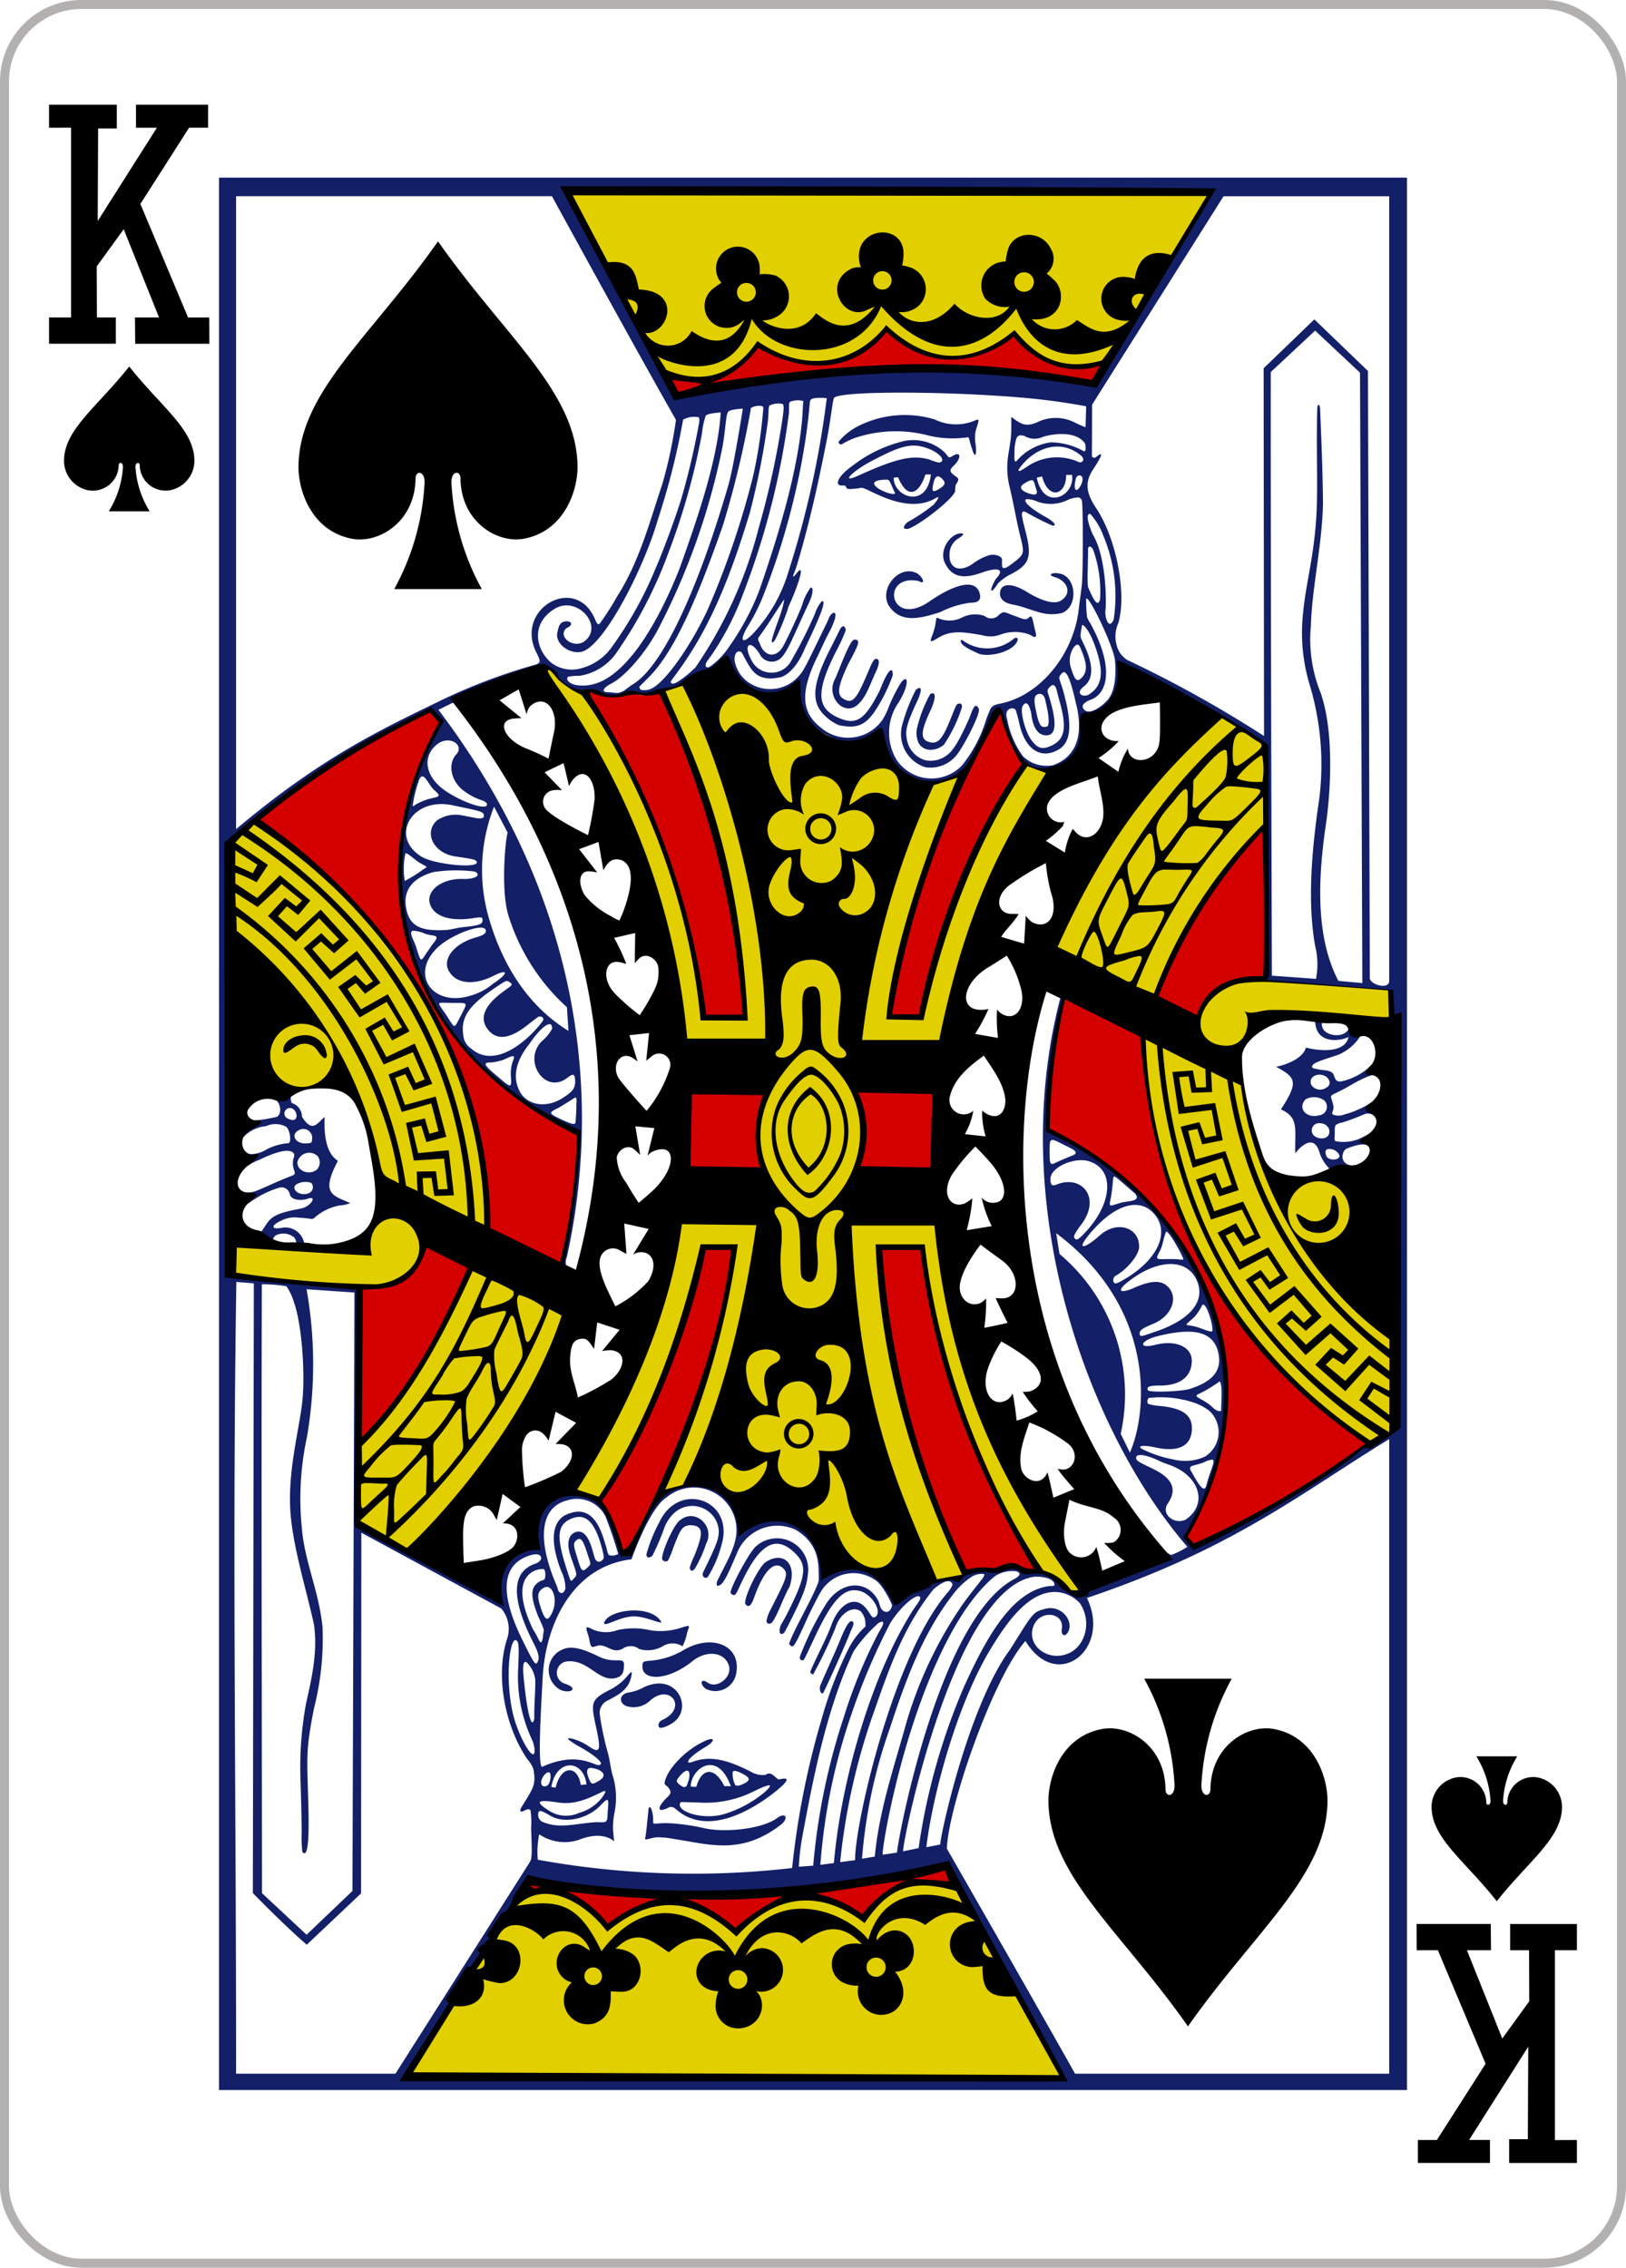 <svg xmlns="http://www.w3.org/2000/svg" xmlns:xlink="http://www.w3.org/1999/xlink" viewBox="0 0 179.576 250.442"><defs><pattern id="2e54d96e-577c-443c-a34f-d676b3bb650f" data-name="pattern17660" width="595.276" height="841.89" patternTransform="matrix(0.8, 0, 0, -0.8, -615.4, 1249.292)" patternUnits="userSpaceOnUse" viewBox="0 0 595.276 841.89"><rect width="595.276" height="841.89" fill="none"/></pattern></defs><title>KS</title><g id="35750b2c-e69b-4fa1-8e0d-57c6087aebb7" data-name="Layer 2"><g id="1f0f797a-f594-41c7-b021-754f39d2ec68" data-name="Spades"><g id="9f4207e1-d733-4c1f-aa96-45d1be702b52" data-name="JK"><g id="7bb8ac99-bfda-4c22-b2cf-d02b19d0d962" data-name="g101346"><rect id="9c713a4a-ce98-4f45-a484-a6ff2ed69b3b" data-name="rect5563" x="0.496" y="0.496" width="178.583" height="249.449" rx="8.504" ry="8.504" fill="#fff" stroke="#b3b0b0" stroke-width="0.993"/><path id="2cb42740-5f52-48f6-ac93-f74440d14d9a" data-name="path7499-2-5" d="M14.27,40.475c-3.448,4.386-7.138,6.91-7.2,10.331a3.322,3.322,0,0,0,2.755,3.352A2.86,2.86,0,0,0,13.109,51.4c-.008-.4.473-.388.469.158a10.441,10.441,0,0,1-1.567,4.913h4.518a10.441,10.441,0,0,1-1.567-4.913c-.008-.546.475-.557.469-.158a2.86,2.86,0,0,0,3.283,2.754,3.322,3.322,0,0,0,2.755-3.352c-.061-3.421-3.751-5.945-7.2-10.331Z"/><path id="831af7f9-41f0-410c-a3e7-9503d7475508" data-name="path7503-7-0" d="M165.306,209.967c-3.449-4.386-7.139-6.91-7.2-10.331a3.322,3.322,0,0,1,2.755-3.352,2.86,2.86,0,0,1,3.284,2.754c-.008.4.473.389.469-.158a10.456,10.456,0,0,0-1.567-4.913h4.517A10.454,10.454,0,0,0,166,198.88c-.008.547.474.557.468.158a2.861,2.861,0,0,1,3.284-2.754,3.322,3.322,0,0,1,2.755,3.352c-.062,3.421-3.751,5.945-7.2,10.331Z"/><path id="b4f2006a-18bb-47d2-b97c-aa5c692b9b4f" data-name="path39-5-1-0" d="M14.907,35.059h2.656l-3.9-9.748L10.68,29.428l.021,5.631h2.093v2.9H5.417v-2.9H7.848V14.1l-2.431.01V11.567H12.9v2.624H10.837l-.044,10.217,6.533-10.3H15.02V11.567h7.963v2.538h-2.1l-5.38,8.42L20.77,35.063h2.338l.012,2.9H14.931l-.025-2.908Z"/><path id="8182963b-8584-4cc7-80be-4b7a2ea61765" data-name="path39-5-7-0-0" d="M164.667,215.383h-2.656l3.9,9.748,2.981-4.117-.021-5.631h-2.093v-2.9h7.377v2.9h-2.431v20.964l2.431-.01v2.538h-7.485v-2.624h2.065l.044-10.217-6.533,10.3h2.306v2.538H156.59v-2.538h2.1l5.38-8.419L158.8,215.379h-2.338l-.011-2.9h8.188l.025,2.908Z"/><path id="dac93363-edeb-49d7-9888-4f87b9551266" data-name="path4096-2-4-0" d="M24.188,19.621h131.2v211.2H24.188ZM117.31,229.476c-4.879-8.885-12.591-23.359-12.819-23.474-2.852,1.525-31.926,5.435-45.911,1.649-4.783,7.217-9.479,14.365-13.643,21.518ZM72.657,202.9c-.732.016-1.547.464-1.4.074.087-.225.294-2.5.384-3.318.219-.363.527.588.492,1.47-.02.507.222.145,1.878.232a23.314,23.314,0,0,1,3.865.564c2.119.46,6.216.13,7.972-1.153.951-.694,1.31.055.33.8-4.425,3.365-7.933,2.081-11.778,1.518a10.446,10.446,0,0,0-1.746-.188Zm1.881-3.193a.69.69,0,0,0-.808-.033c-1.358.636-1-.277-.025-1.2.447-.419.434-.633.095-1.074-.172-.224-.459-.251-.39-.586.294-1.442,2.311-3.624,4.567-4.6.938-.406,1.086.038-.1.737-1.824,1.076-2.415,1.994-1.383,1.62,2-.724,3.826-.213,6.386,1.069a2.557,2.557,0,0,0,1.689.371c.46-.383.871.077,1.156.318.179.144.218.213.421.165,1.457-.343.584.588-1.407,2.046-3.566,2.529-7.456,3.721-10.2,1.161Zm5.487.622a12.829,12.829,0,0,0,4.325-2.321c1.325-1.166.576-.989-.947-.254a11.906,11.906,0,0,1-6.226,1.315c-2.075-.048-2.01-.132-2.085.128-.266.91,2.59,1.84,4.933,1.132ZM76,196.774a1.943,1.943,0,0,0,.1-1.084c-.192-.308-.605-.081-1.129.584-.325.411-.281.467.038.792.159.109.282.19.378.246.443.189.514-.223.61-.538Zm.907.537c.638-2.178,2.067-2.135,3.086-.051l.719,0c-1.478-4.055-4.339-2-4.435.016A1.186,1.186,0,0,0,76.906,197.311Zm5.338-.367c.674-.377.575-.633-.284-1.078-.611-.315-.934-.379-1.045-.175a2.8,2.8,0,0,0,.286,1.448c.269.164.639,0,1.043-.2Zm-9.456-6.2c-.123-.2-.1-.579.368-.8,2.893-1.342.785-4.177-1.449-2.051a2.634,2.634,0,0,1-2.576.506c-.765-.334-.779-1.271.237-1.472a5.431,5.431,0,0,0,1.506-.467c3.883-2.083,5.946,2.446,3.19,3.953-.566.331-1.167.517-1.276.328Zm-10.879-4.112a2.476,2.476,0,0,1-.315-4.169c.94-.644,1.9-.82,4.492.464,1.829.907,2.876-.069,2.829.986-.029.642-.067,1.289-1.131,1.444-1.728.251-2.908-2.1-5.129-1.878a1.261,1.261,0,0,0-.241,2.471c1.543.52.607,1.136-.505.682Zm28.979.361c-.289.136-.425-.5-.3-.837.788-1.872,1.513-3.361,2.226-5.115.57-1.4.952-2,1.208-2s.382.206-.055,1.066c-.66,1.736-3.075,7.03-3.079,6.882Zm-12.94-.485c-.7-.5-.579-1.236.214-.677,1.02.718,2.691-.6,2.35-1.837-.412-1.5-2.4-1.862-4.063-.52-2.625,2.119-5.5,2.226-5.5.571.008-.474-.061-.581,1.031-.655a8.548,8.548,0,0,0,3.414-1.1c3.194-1.951,6.591-.6,5.887,2.65a2.343,2.343,0,0,1-3.328,1.572Zm-11.709-4.8c-.259-.008-.733.254-.868.152-.266-.2-.228-.776-.446-1.394-.388-1.1-.01-.755.673-.458a3.656,3.656,0,0,0,2.588.018,8.233,8.233,0,0,1,3.559,0,7.108,7.108,0,0,0,3.366-.228c1.343-.421.987-.27.763.561a5.3,5.3,0,0,1-.5,1.45,2.055,2.055,0,0,0-2.243.035,3.358,3.358,0,0,1-2.533.272,1.545,1.545,0,0,0-1.851-.024c-1.069.519-1.543-.339-2.508-.388Zm20.02-2.281c.188-.331.462-.787.718-1.3,2.075-4.129,2.216-5.278.752-6.669-1.967-1.87-3.644-1.059-5.529,2.675-.458.906-.731,1.587-.916,1.867-.213.322-.462.074-.585-.052-.233-.237,1.859-4.2,2.679-5.066a3.458,3.458,0,0,1,5.88,2.627c-.128,1.551-.422,2.4-1.837,5.245-.35.7-.654,1.3-.84,1.587-.664.446-.512-.576-.322-.915Zm-19.55-.164c.327-1.471,5.031-2.152,6.27-.223.121.188.05.181-.482.034-2.391-.792-2.865-.749-5.157.159-.344.133-.589.188-.631.03Zm17.945-.28a4.422,4.422,0,0,1,.441-1.208c1.568-3.107,2-3.857,1.522-4.438-.932-1.132-2.183-.148-3.334,3.1-.43,1.213-.723.954-.933.763-.4-.367,1.377-4.143,2.235-4.7,1.944-1.24,3.474.195,2.615,2.73-.67,1.145-1.224,2.906-1.85,3.833-.3.416-.7.293-.695-.072Zm-7.032-5.047c-.095-.156.089-.367.762-1.814.926-1.99,1.213-2.727.837-3.863a2.944,2.944,0,0,0-4.734-1.192,4.363,4.363,0,0,0-1.08,1.555,26.312,26.312,0,0,1-1.346,3.164c-.288.29-.689.349-.663-.158a16.836,16.836,0,0,1,1.4-3.481c2.152-4.688,8.354-2.517,6.9,2.418a12.9,12.9,0,0,1-1.528,3.589.32.32,0,0,1-.551-.218Zm-1.44-.861a8.579,8.579,0,0,1,.481-1.206c1.049-2.6,1.055-3.4-.474-3.433-.914.118-1.05.494-1.853,2.547a8.244,8.244,0,0,1-.559,1.344c-.166.219-.478.089-.606-.042-.328-.335,1.1-3.7,1.86-4.335,1.74-1.519,3.994.638,2.938,2.574a13.842,13.842,0,0,1-1.212,2.689c-.256.371-.578.318-.575-.138Zm-37.04-30.33-5.285-.364a47.56,47.56,0,0,1,.038,16.344,31.993,31.993,0,0,0-.576,9.856c.28,3.819,1.892,7.057,2.3,11.111a31.034,31.034,0,0,1-.932,8.923c-.967,4.88-.768,5.389-.625,11.116.132,5.309-.362,5.119-.665,4.809a13.367,13.367,0,0,1-.082-2.1c.008-1.116-.061-3.847-.125-5.743a38.958,38.958,0,0,1,.6-8.511c.619-2.8,1.314-5.675.886-8.777-.87-3.916-2.1-7.827-2.527-11.6-.53-4.654.774-9.323,1.2-12.7.416-3.264-.025-8.909-.877-11.259a6.135,6.135,0,0,0-.842-1.8,16.783,16.783,0,0,0-2.715-.22c-.062,22.411,0,44.832.017,67.246l4.928,4.593,5.064-4.835Zm.356,25.709s7.52,4.348,15.811,8.621c-.789-4.889,1.715-5.626,4.066-6.194-.564-9.445,8.052-7.507,9.372.7l.849,0c1.493-4.091,2.969-6.915,6.368-7.589,2.634-.522,5.232,1.154,5.891,5.1-.116-.277,8.734-5.217,8.978,5.22,4.019-2.506,6.887-.341,8.046,2.841,1.7-2.6,5.945-2.712,7.3-2.9.473-.547,1.307-.86,2.823-.85,1.3-.067,3.046-1.045,3.945.146,1.366.217,2.408-.031,3.576.875.929.71,1.966,2.292,3.513,1.2,2.95-1.427,6.266-2.071,8.9-3.791,0,0-.7-.905-.5-.775a2.968,2.968,0,0,0,.9.674,9.392,9.392,0,0,0,1.8-.9c-10.988-12.715-20.026-37.539-14.058-60.506.165-.391-.5-.541-.824-.68.1-.176,1.713.06,1.028,1.52-.69,4.4-1.471,9.169-1.645,12.818,0,.444.037.842.037.842,24.637,11.415,21.616,36.139,15.287,44.745l1,1.335c.441.3,19.381-10.8,18.757-11.253l3.584-1.792-.581-48.482-14.174-1.089s.151-.407.33-.512c.13-2.96-.134-7.338.008-11,.055-10.471.16-14.032.025-14.322-4.372-2.891-10.891-7.12-16.377-9.17a18.466,18.466,0,0,1-.256,4.583c-5.133,1.645-2.75,3.748-4.647,6.006a4.075,4.075,0,0,1-5.7-.013c-1.721-1.672-2.528-5.51-2.528-5.51-2.715,2.917-2.158,6.44-5.794,7.767-5.844,2.912-7.7-5.794-7.36-5.593-2.24,2.169-8.524,3.933-9.2-5.225-2.826,2.613-5.993,1.316-7.337-1.9-1.725.062-3.659,1.419-5.4,2.153a13.382,13.382,0,0,1-5.23,1.111,12.193,12.193,0,0,1-5.243-.294,3.451,3.451,0,0,1-3.218-1.667,2.205,2.205,0,0,0-2.447-.9c-2.808,1.486-5.819,1.844-9.133,3.4-.207.144.291.416.123.362-.07-.022-1.741.824-1.741.824,16.79,22.173,17.7,44.559,14.184,60.426a1.356,1.356,0,0,0,.149,1.382c-.533-.092-.542.064-.641-.279l1.746-13.318c.051-1.608.252-1.489-1.155-2.089A27.241,27.241,0,0,1,59.1,122.75c-4.094-3.047-8.721-6.8-10.976-11.478-6.433-10.059-4.311-22.061.508-31.57l-1.2-1.251A106.977,106.977,0,0,0,25.052,93.17l.061,47.573,14.461,1.675Zm-6.976-31.768a1.869,1.869,0,0,0-2.137-.214c-.113.1-.356.6-.428.582-.655-.169-1.108-.306-1.2-.861l.7-1.055c.55-.836,1.344-1.132,2.68-1.446.475-.112,1.191-.214,1.444-.322,1-.436,1.354-1.38.337-.957-.743.2-1.782.137-1.919-.545a.922.922,0,0,0-1.119-.715,10.144,10.144,0,0,0-2.742,1.268c-.385.233-1.114.76-1.114.76-.115.182-.54-1.14-.144-1.526a2.645,2.645,0,0,0,1.393-.128c1.2-.478,2.347-1.056,3.553-1.519.769-.3.839-.278.637-.825a2.131,2.131,0,0,1-.057-1.225c.141-.373.125-.561-.113-.721-.543-.363-1.845-.025-3.677.859a6.306,6.306,0,0,0-1.278.663c.228-.582.095-.689.089-1.3a3.411,3.411,0,0,0,2.018-.52,6.185,6.185,0,0,1,2.4-.687c.37-.048.2-1.407-.22-1.8a2.468,2.468,0,0,0-2.246-.08,3.84,3.84,0,0,0-2.649,1.395c-.785.746.019-1.236,1.449-2.027a17.443,17.443,0,0,0,2.335-.384c.552-.123.64-1.424-.162-1.981-.5-.44,1.825-.452,1.78-.318-.03.077-.051.633.127.775a1.551,1.551,0,0,1,1.081,1.473c1.151,1.9,1.717.707,2.509.053-.167,4.133,1.272,4.6,1.462,4.865-1.976,3.7-.486,3.794,1.367,4.645a3.457,3.457,0,0,1-1.173.258,5.757,5.757,0,0,0-2.765,1.35c-.341.286-.351.048-1.712.008a3.142,3.142,0,0,0-1.961.319c-1.154.514-1.148,1-.021.807a2.116,2.116,0,0,1,2.514,1.526.7.7,0,0,1-.008.511c-.251-.047-.816.048-.807-.073a1.558,1.558,0,0,0-.222-.889Zm1.752-5.008a.716.716,0,0,0,.1-1.044,1.992,1.992,0,0,0-1.663.177c-.7.554.579,1.48,1.565.867Zm.7-2.488a1.154,1.154,0,0,0,.1-1.515,1.342,1.342,0,0,0-2.222.642C32.767,129.314,34.133,129.843,34.975,129.183Zm-.5-3.414a.985.985,0,0,0-1.486-.955c-.931.487-.366,1.513.8,1.453.646-.034.646-.034.687-.5Zm-2.724-3.344a.6.6,0,0,0-.045,1.059C33.336,124.389,32.839,121.964,31.748,122.425Zm114,4.927c-.717-2.654-2.692-.023-2.7.013-.07-2.719.442-3.929-1.587-4.858,2.036-3.1,1.612-3.526-.547-4.715.2.017,2.866-.584,3.322-2.115.1.072,4.186,1.083,4.7-1.157-1.233.564-3.657.649-3.684-1.76.229-.069.8.049.755.126-.322,1.545,2.479,1.927,2.937.707a6.882,6.882,0,0,0,1.354.731,5.438,5.438,0,0,1-2.477,2.148c-2.17.722-2.918.917-2.921,1.35,0,.168.354.195,1,.328,1.347.093,1.319.384,1.5.832.156.4.308.477.758.436a7.041,7.041,0,0,0,3.381-1.861c.131-.026.282,1.133.365,1.172.013-.184-1.089.138-2.781,1.133-1.381.812-1.921.93-2.1,1.149-.131.163.205.675.24,1.231.03.468-.283.695-.053.841a1.622,1.622,0,0,0,1.219,0,10.158,10.158,0,0,0,3.145-1.427c-.228.434.154,1.534.154,1.534a1.14,1.14,0,0,0-.965-.18,24.762,24.762,0,0,1-2.564.962,1.433,1.433,0,0,0-.648.248c-.171.146-.142.5-.145,1.01,0,.361-.1.694.121.8a4.6,4.6,0,0,0,2.543-.251c.439-.192,1.371-.7,1.371-.7l-.292,1.521c-.391-.442-1.513-.116-2.264.181a.843.843,0,0,0-.588.691.937.937,0,0,0,.605,1.146,1.6,1.6,0,0,0,.7.073c-1.946.745-1.559,1.019-2.694.454a4.508,4.508,0,0,1-1.159-1.79Zm2.036,0a1.208,1.208,0,0,0-1.212-.442c-.292.156-.187.482-.094.73C146.724,128.329,148.433,128.107,147.783,127.352Zm-1.135-1.9c.456-.6-.046-1.41-.889-1.415a.8.8,0,0,0-.892.824c.012.872,1.4,1.092,1.781.591Zm-.937-2.291a.954.954,0,0,0,.521-1.651,1.925,1.925,0,0,0-2.068-.093c-.89.98.107,2.138,1.547,1.744Zm.7-3.012c.5-.255.592-.68.154-1.163-.8-.681-2.185-.15-1.736.843a1.166,1.166,0,0,0,1.582.32ZM44.706,97.29a15.849,15.849,0,0,0,2.07-1.3c.53-.291.371-.245-.307-.643-.534-.247-1.6-1.334-1.7-1.075a7.972,7.972,0,0,0-.061,3.019Zm18.869,26.545c.03-.518.092-1.3.077-1.868.1-1.089-.093-.771-.679-.415-.434.281-1.13.708-1.4.845-1.076.54-.947.568.567,1.3,1.272.573,1.415.517,1.437.138ZM62.1,121.286c1.028-.651,1.369-.987,1.419-1.718.008-.841-.092-1.147-.825-.565-2.5,1.986-5.079-1.91-2.788-4.075a4.788,4.788,0,0,0,1.066-1.307c.038-1.256-1.369-.037-2.518,1.687-1.272,1.568-2.065,3.529-.949,5.413.893,1.378,2.881,1.65,4.595.565Zm-5.686-2.536a4.166,4.166,0,0,1,.207-1.506c.281-.719.269-.808-1.006-.21a5.923,5.923,0,0,1-1.35.3c-1.041-.007-.781.322.712,1.573s1.55,1.37,1.437-.162Zm3.547-6.019c.159-.379-.171-.524-.488-.453-.025.006-.571.415-1.212.923-1.946,1.538-3.372,1.718-4.337.546-.978-1.189-.569-2.6,1.618-4.212.964-.713,1.2-.761.732-1.072-.353-.237-.374-.2-1.761.743-2.8,1.9-3.632,3.2-3.351,5.091a1.941,1.941,0,0,0,.854,1.487c2.665,2.372,6.361-.9,7.945-3.053Zm2.821,1.122-.169-2.618a22.752,22.752,0,0,1-6.467-10.147c-.95-3.1-.193-9.556-.05-9.077l-1.535-2.922a19.1,19.1,0,0,0-.466,12.648c1.233,4.089,3.7,9.043,8.687,12.116Zm-11.968-1.525c.9-1.742.931-1.553-.813-1.569-1.991-.017-1.768-.26-.646,1.448.9,1.372.749,1.491,1.459.121Zm1.2-2.387a6.483,6.483,0,0,0,2.407-1.279c1.746-1.141,1.819-1.766.066-.886-2.252,1.129-4.229.84-4.963-.633-.654-1.314.712-2.952,2.959-3.593.768-.219,1.173-.4,1.175-.742.008-1.03-3.82.345-5.4,1.9-3.044,3-.381,6.566,3.752,5.233Zm-4.92-4.675c.1-.157.376-.532.628-.921,1.078-1.259.172-.883-.785-1.227a3.491,3.491,0,0,0-1.32-.328c-.573.087.193,1.2.377,1.915C46.5,106.3,46.444,106.253,47.088,105.266Zm4.074-2.878c1.929-.189,2.125-.377,2.128-.778s-.236-.322-1.2-.187c-2.565.358-4.263-.3-4.63-1.672-.378-1.418,1.359-2.76,3.674-2.681,1.253.043,2.088-.392,1.325-.811a16.2,16.2,0,0,0-4.632.058c-2.294.671-3.229,1.953-3.02,3.728.318,2.192,1.509,2.82,4.413,2.665.556-.03,1.266-.255,1.946-.322Zm1.492-7.14c0-.342-.549-.391-2.369-.663-2.424-.362-3.508-2.616-2.046-3.972a3.675,3.675,0,0,1,2.609-.6c1.6.292,2.576.623,2.592.078,0-.487-.461-.521-3.462-1.158-4.534-.964-7.023,3.508-3.4,5.695,1.377.83,6.07,1.3,6.074.62Zm1.124-6.4c0-.171-.146-.3-.489-.438a6.737,6.737,0,0,1-1.959-.994c-1.5-1.014-1.951-2.99-.953-4.091.97-1.028-.775-2.242-2.164-1.082-1.444,1.206-1.323,3.1.34,4.6C50.084,88.221,53.773,89.655,53.778,88.851Zm-7.346-.268c1.576-.742,2.708-.315,1.5-1.34-.677-.63-1.254-2.422-1.725-.9A14.24,14.24,0,0,0,45.575,89C45.681,89.109,45.657,88.924,46.432,88.583Zm55.737-3.855a3.846,3.846,0,0,1-2.564-4.556,19.507,19.507,0,0,1,1.533-3.983c.792-.631.683.208-.044,1.667-.662,1.488-1.179,2.685-.974,3.571a2.89,2.89,0,0,0,2.1,2.543,2.949,2.949,0,0,0,2.367-.574c.774-.55,1.506-1.959,2.382-3.911.279-.549.655-2.234,1.121-1.206.224.533-1.643,4.074-2.341,4.971a3.691,3.691,0,0,1-3.585,1.478Zm10.82-1.185a3.744,3.744,0,0,0,3.317.963c2.367-.838,3.442-3.085,2.546-6.7-.453-2.025-.842-3.284-1.234-3.534-.191-.122-.4.1-.585.387-.165.251.088.6.356,1.558,1.132,4.014.836,5.829-.545,6.6-2,1.113-3.719-.169-4.3-3.033-.093-.442-.368-1.345-.368-1.345-.153-.4-1.394-.31-.943,1.023a9.956,9.956,0,0,0,1.756,4.082ZM123.144,73.03c-.032-1.412-2.988-7.54-3.189-6.889a14.642,14.642,0,0,0,.1,1.995,2.551,2.551,0,0,0,.323.637c2.57,4.6,2.173,7.846-.055,8.556-.759.346-.924.687-.585,1.044.687.75,2.409-.733,2.744-1.272C123.328,75.893,123.211,73.69,123.144,73.03ZM80.119,71.988a28.742,28.742,0,0,0,3.747-6.8C85.88,59.332,88,52.6,88.582,46.375c.066-.786.106-1.981.145-2.083a2.283,2.283,0,0,0-1.493.09c-.16.211-.052.677-.11,1.284a85.426,85.426,0,0,1-5.033,19.86,31.5,31.5,0,0,1-3.381,6.636c-.227.342-.516.694-.629.893-.329.477-.087.788.293.587a8.167,8.167,0,0,0,1.746-1.654Zm-3.3,1.7A48.377,48.377,0,0,0,83.809,58.24a94.724,94.724,0,0,0,2.6-11.92c.117-.862.211-1.439.043-1.7a2.21,2.21,0,0,0-1.465.166c-.165.252-.056.754-.208,1.917a84.3,84.3,0,0,1-1.985,9.975c-2.637,8.745-5.059,13.641-8.242,17.925-.257.361-.486.595-.463.748.034.224.343.206.848-.112a12.16,12.16,0,0,0,1.883-1.551Zm-4.706,2.27c1.511-.862,4.172-4.613,6.052-8.652a94.068,94.068,0,0,0,5.03-14.819A53.593,53.593,0,0,0,84.306,45c-.121-.4-1.6-.066-1.393.209a109.551,109.551,0,0,1-3.046,12.73c-2.931,8.4-5.465,14.094-8.193,16.834-.358.359-1.062,1.061-1.062,1.061s.015.313.243.361a1.791,1.791,0,0,0,1.257-.238ZM69.8,75.626c3.41-1.918,7.4-10.877,10.663-22.125.558-1.924,1.577-8.367,1.577-8.367s-1.358.05-1.62.338c-.264.389-.222,1.38-.6,3.735a75.9,75.9,0,0,1-7,20.019c-1.437,2.842-3.825,5.519-5.333,6.281-.843.426-1.09.9-.472.93,1.039.037,1.132.256,1.887-.152Zm46.723,100.187c-2.556-.009-4.729,2.46-6.663,5.562-4.117,6.357-6.883,16.981-7.557,22.627l1.553-.3c-.233.108,2.9-15.028,7.681-21.508,2.583-4.089,2.474-4.151,3.924-4.526,1.833-.474,3.3,1.522,2.394,2.724-.329.407-.69.108-.589-.472.325-1.85-2.358-2.206-3.108-.388-.862,2.092,1.431,3.958,3.671,3.135,2-.711,2.84-3.528,1.435-5.609A3.866,3.866,0,0,0,116.522,175.813Zm-13.46-.259C100,179.423,98.483,183.4,96.6,188.829a70.679,70.679,0,0,0-3.813,16.819l1.652-.214c-.06-3.914,4.2-22.551,10.19-29.532a2.859,2.859,0,0,0,.578-.911C104.878,174.048,103.458,175.183,103.062,175.554Zm6.764-1.445c-3.968,3.272-7.138,10.422-9.229,17.03-2.259,7.144-3.273,13.69-3.1,13.69l1.577-.233c-.118-.415,4.429-25.586,12.867-30.169.731-.367.885-.738.268-.9a3.516,3.516,0,0,0-2.38.58Zm4.443.016c-8.665,1.149-14.327,27.906-14.516,30.128,0,.034-.032.207-.032.207l1.725-.358s.015-.086.023-.128a70.191,70.191,0,0,1,5.046-17.809c2.106-4.58,5.009-10.435,9.349-11,.352-.046.686.1.563-.317-.264-.656-1.561-.74-2.157-.72ZM62.628,165.7c-3.132.811-3.234,4.59-1.148,9.419.157.365.129.564.289.705.356.314.636-.124.676-.413a4.36,4.36,0,0,0-.457-1.888c-1.291-3.342-.981-5.268.3-6.12,3.276-1.7,4.157,1.79,4.652,3.4.122.391.163.929.377.958a1.309,1.309,0,0,0,.956-.143,43.39,43.39,0,0,0-1.4-4.135,3.521,3.521,0,0,0-4.245-1.779Zm-22.721,3.568L39.875,209.1l-5.995,5.671c-2.573-2.221-5.953-5.7-5.953-5.7l.106-67.341-1.929-.156c-.472,28.933-.008,58.45-.031,87.44h17.6l14.67-23.1a3.367,3.367,0,0,0,.245-.42c.18-.446.159-1.11.07-3.565a8.98,8.98,0,0,0-.07-2c-.148-.237-.461-.068-.753.064s-.475.087-.315-.266c.091-.2.385-.641.638-1.06.824-1.362,1.026-1.8.747-3.309a3.711,3.711,0,0,0-.7-1.123c-2.469-3.672-3.474-9.115-2.248-13.1a3.5,3.5,0,0,0-.594-3.493Zm77.6-42.831c-1.612-.834-1.581-.816-1.591.763.009,1.18.032,1.465.471,1.306.636-.325,1.412-.624,2-.874C119.5,127.243,118.082,126.746,117.505,126.436Zm6.38,4.1c-1.251-1.006-.789-.891-1.143,1.378-.214,1.37-.49,1.406.917.952.8-.278,2.441-.1,1.7-1.047C125.371,131.838,124.131,130.749,123.885,130.539ZM73.627,165.366c-1.919,1.17-3.879,6.84-3.879,6.84-6.705.805-9.512,7.452-9.812,13-.236,4.375-.531,9.484-.093,9.932,4.4-1.993,6.09.307,6.507-.313.19-.271-.975-1.168-2.439-1.974a8.9,8.9,0,0,1-1.066-.69c-.534-.446,1.066-.062,2.077.632,1.289.885,1.506.7.946-1.885-.608-2.811-.708-3.155,1.435-4.269a5.99,5.99,0,0,0,1.959-1.518c.491-.555.617-.69.436.125-.314,1.413-1.56,2.029-2.683,2.6a1.53,1.53,0,0,0-.792,1.368,31.277,31.277,0,0,0,.844,4.132c.249.834.34,1.67.532,2.52a8.43,8.43,0,0,1,.282,4.24,8.1,8.1,0,0,0-.173,2.041c.047.516.117,1.217.117,1.217,0-.024-1.2-1.24-3.822-.2a4.994,4.994,0,0,1-4.449-.587,9.438,9.438,0,0,0-.16,2.809,95.967,95.967,0,0,0,28.089.914,91.349,91.349,0,0,1,3.271-16.49,43.686,43.686,0,0,1,2.946-7.7,8.427,8.427,0,0,1,1.791-2.4c.085-.052.093-.079.09-.115v-.209a2.085,2.085,0,0,0-.5-1.408c-.905-.728-2.351.21-2.826,1.835a52.845,52.845,0,0,1-2.452,5.113c-.112-.07-.375-.076-.28-.4.728-1.707,1.727-3.511,2.29-5.043.777-2.206,2.467-3.371,3.73-1.98.433.477.607.916.806,1.068.15.114.352.036.476-.152.476-.724-.628-2.367-1.813-2.7-1.71-.476-2.984.782-4.923,4.86-1.12,2.355-1.32,2.946-1.5,2.765-.039.016-.336.015-.229-.441a33.34,33.34,0,0,1,2.793-5.637c1.593-2.675,4.55-2.891,5.794-.57.19.317.2.731.411,1.013.382.5,1.01.4,1.165-.419-.169-.541-1.209-2.495-1.931-2.835a4.164,4.164,0,0,0-5.381.6c-.385.347-.787,1.052-1.914,3.358-1.66,3.7-1.7,3.713-2.157,3.117.667-1.8,2.423-4.722,3.131-6.517a1.665,1.665,0,0,0,.152-.831c-.041-1.3.17-3.609-2.565-5.247A4.8,4.8,0,0,0,81.4,171.5c-.8,1.911-1.39,3.224-1.8,3.494-.568.381-.462-.149-.406-.342.808-1.729,1.945-3.476,2.125-5.217a4.708,4.708,0,0,0-7.693-4.073ZM49.192,77.117a63.417,63.417,0,0,1,9.985-3.723c.509-.225.59-.276.05-1.354-2.384-4.762,4.159-8.558,6.382-3.884.3.624.366.968.658.67A29.98,29.98,0,0,0,68.139,65.9c2.5-3.913,3.635-8.376,4.97-12.315a50.227,50.227,0,0,0,1.545-7.215c-4.966-8.72-13.695-24.7-13.695-24.7H26.073v69.9c9.719-8.181,16.332-11.141,23.119-14.457Zm39.126-2.575c.422-.45.787-1.2,2.3-4.324.27-.558.7-1.424.876-1.827.227-.736,1.076-1.2.662.122a9.1,9.1,0,0,1-.512,1.179c-.5.912-.98,2.029-1.338,2.758-1.933,3.908-1.841,6.185.318,7.881a4.629,4.629,0,0,0,6.8-.781,7.35,7.35,0,0,0,.589-1.116,17.036,17.036,0,0,1,1.51-3.068c.8-1.027.931.246-.268,2.2a5.813,5.813,0,0,0-.21,6.389,4.649,4.649,0,0,0,7.2.574h0a14.921,14.921,0,0,0,2.655-5.026c.155-.464.315-.809.428-1.082.174-.42.426-.576,1.077-.7,4.465-.862,8.211-5.486,8.743-10.533.07-.683.262-1.891.333-2.608.14-1.43.143-8.839,0-9.282a.454.454,0,0,0-.5-.361,3.378,3.378,0,0,0-.993.245,4.3,4.3,0,0,1-3.571.154,2.6,2.6,0,0,0-.982-.209c-.623.054.206.957,2.024,1.954.779.428,1.4,1,.764.961a28.792,28.792,0,0,1-2.682-1.344c-1-.618-.739.16-.224,2.209.692,2.752.294,3.524-1.86,4.6a5.665,5.665,0,0,0-1.206.891c-1.141,1.7-.846.448-.271-.458.982-1.038.38-1.392-1.634-.673-2.3.82-3.335.222-3.977-1.067-.727-1.456.64-3.33,1.78-3.293.369.012.3.146-.241.52a2.037,2.037,0,0,0-1.037,1.662c-.139,1.575.978,2.244,2.539,1.188a5.978,5.978,0,0,1,1.876-.972c.553-.127,1.384.081,1.381.527a4.438,4.438,0,0,0,.013.736c.146.5.937-.208,1.281-.458,1.176-.887,1.138-1.062.817-2.5-.525-2.013-.79-3.853-1.291-5.894a8.87,8.87,0,0,1-.149-3.366c.081-.546.292-1.668.334-2.436s-.008-1.867.024-1.867c1.167.9,1.642,1.059,2.781.623a4.64,4.64,0,0,1,4.362.064c.55.265,1.05.452,1.05.452l.068-2.311s-1.375-.286-3.916-.622c-7.65-1.014-23.346-1.228-23.931-.3-.148.237-.3,1.888-.713,4.183-.926,4.768-1.963,9.521-3.352,14.174-.284.948-.556,1.33-.411,1.358.059.012.343-.355.475-.509.745-.866.174,1.191-.949,3.669a2.2,2.2,0,0,0-.185.544A27.816,27.816,0,0,1,85.782,70.3c-.3.649-.553.845-.55.43.341-1.428,1.244-3.275,1.374-4.547-.791,1.152-1.942,3.054-2.813,4.189-.161.3.009.4.149.778.524,1.41,1.792,1.537,2.525.259.409-.712,1.678-3.395,2.12-4.57a5.917,5.917,0,0,1,.925-1.924c.3-.158.362.529-.177,1.671C87.7,70.055,87,72,86.2,72.715a1.48,1.48,0,0,1-2.293-.469c-1.012-1.678-1.876-1.123-.947.6a2.465,2.465,0,0,0,4.3.342,51.289,51.289,0,0,0,2.715-5.346,4.643,4.643,0,0,1,.757-1.426c.6-.232-.084,1.543-1.8,5.1-.556,1.373-1.448,2.813-2.657,3.259-2.935.649-3.332-.918-4.354-2.7-.5-.444-.945.266-.756,1.05a3.693,3.693,0,0,0,1.774,2.411,4.214,4.214,0,0,0,5.378-.988Zm13.1,7.437a2.666,2.666,0,0,1-.092-1.761,14.5,14.5,0,0,1,1.413-3.572c.964-.46.227,1.37.107,1.642-1.163,2.446-1.273,3.392-.188,3.674.93.242,1.43-.332,2.309-2.524.451-1.126.631-1.624.791-1.689.338-.137.5,0,.481.344a16.056,16.056,0,0,1-1.99,4.149c-.935.789-2.342.793-2.831-.263ZM92.694,80.1a4.608,4.608,0,0,1-1.58-1.052c-1.643-1.517-1.371-3.615.665-7.559.159-.306.751-1.5.941-1.89.341-.7.677-.427.674.037a18.171,18.171,0,0,1-1.024,2.231c-2.249,4.435-2.172,6.244.014,7.3,2.134,1.03,3.09.437,4.791-2.949.984-2.542,1.469-2.584,1.415-1.618a18.234,18.234,0,0,1-1.961,3.93C95.514,80.173,94.549,80.465,92.694,80.1Zm.162-2.141a2.325,2.325,0,0,1-.684-2.887c.45-.878,1.6-4.243,2.146-4.432.872-.031.406.706-.674,2.775-1.277,2.741-1.231,3.474-.245,3.894.912.388,1.345-.408,2.691-3.614.212-.5.507-1.026.68-.917.214-.016.585.146-.122,1.6-.168.348-.453,1.076-.768,1.755-.92,1.983-1.964,2.489-3.024,1.827Zm15.12-5.818c-.369-.191-2.1-.876-1.84-1.443.031-.053.132-.011.183.023a4.58,4.58,0,0,0,5.6-.143c.345-.307.6-.1.41.286C111.709,72.106,108.943,72.638,107.976,72.141Zm-5.081-1.8a8.22,8.22,0,0,0,.316-.952c.19-.718.145-1.246.313-1.155a3.1,3.1,0,0,0,2.626.014,3.177,3.177,0,0,1,2.591-.219,1.135,1.135,0,0,0,1.605-.145c.575-.452.585-.259,1.623.1.767.268,1.068.452,1.394.392.125-.022.378-.309.459-.3.249.046.277.759.507,1.573.2.72.087.894-.553.462a4.565,4.565,0,0,0-3.268-.032,3.235,3.235,0,0,1-2.071.063c-1.928-.329-3.32-.583-4.757.256-.767.448-1.046.681-.785-.066Zm-4.8-3.557c-.935-1.89,1.215-4.392,3.1-3.508.626.293,1.183,1.4.257.893-4.3-.874-3.224,5.469,1.39,2.118,3.067-2.052,5.236-2.369,5.417-.384-.086.73-.729.613-1.216.68a10.112,10.112,0,0,0-3.213,1.023c-2.241.712-4.431,1.293-5.739-.822Zm16.812.873c-1.048-.272-1.959-.689-3.052-.889s-1.571-.759-1.376-1.526c.2-.8,1.288-.881,2.917.122,1.806,1.111,3.116,1.381,3.777.962,1.336-.848.615-2.228-.66-2.581-.958-.269-.253-.644.776-.334,1.661.634,1.7,3.66-.012,4.288a4.722,4.722,0,0,1-2.37-.042ZM100.276,57.64a19.277,19.277,0,0,0,2.817-1.893c.22-.238.833-1.037.357-.793-2.487,1.506-5.375.255-7.468-.775-1-.474-.758-.264-1.529-.213-.524.036-.944.146-1.037-.231-.042-.166-.335-.1-.522-.115-.773-.077-.284-1.109,1.34-2.246A14.887,14.887,0,0,1,99.479,48.8a5.059,5.059,0,0,1,4.769,1.087c.495.481.451.8.9.506,1.032-.673,1.041.22.17,1.047-.6.568-.379.723.352,1.263.35.258.063.5-.132.879a4.038,4.038,0,0,0-.05.656c-.163.808-3.811,3.661-5.131,4.149-.909.17-.432-.519-.085-.744Zm2.532-5.244-.605.008c-.689,2.122-1.962,2.845-3.021.3l-.482.049C98.678,54.909,102.355,56.261,102.808,52.4Zm-3.982,1.99c-.25-.423-.531-1.392-.792-1.406-.711-.031-1.694.1-1.461.542.367.7,2.543,1.353,2.253.864Zm4.874-.379c.655-.4.8-.672.367-1.109-.552-.564-.84-.276-1.014.625C102.9,54.3,103.012,54.425,103.7,54.007Zm-8.888-1.491c4.391-2,6.056-2.261,7.84-1.766a5.682,5.682,0,0,0,1.01.334c.855-.052.31-1.016-1.224-1.569-1.751-.63-2.861-.344-6.228,1.425-1.97,1.035-3.572,2.567-1.4,1.576Zm12.726-2.431c-.062-.12-.328-.916-.4-1.207s-.143-.591-.225-.592a11.5,11.5,0,0,1-4.31-.172,14.135,14.135,0,0,0-8.281.287,8.778,8.778,0,0,0-1.28.622c-.176.165-.436-.023-.434-.229a6.7,6.7,0,0,1,2.225-1.76,11.4,11.4,0,0,1,8.405-.707,5.363,5.363,0,0,0,4.508.082c.62-.273.181.4-.016,1.3a4.473,4.473,0,0,0,.039,1.5c.078.849-.018,1.274-.227.872Zm45.886,178.931V158.93c-9.74,5.942-17.077,12.047-33.386,17.546,2.751,5.65-3.31,10.485-6.787,4.748-3.577,4.048-8.506,18.226-8.68,22.933,0,0,9.516,16.592,14.16,24.859ZM89.81,206.041a71.8,71.8,0,0,1,3.4-16.463,55.341,55.341,0,0,1,3.822-9.265c.665-1.048.711-1.454,0-1.077a16.387,16.387,0,0,0-2.759,3.136c-3.124,6.641-4.569,14.62-5.712,20.712a26,26,0,0,0-.336,3.072Zm2.285-.289c.743-8.567,3.871-20.134,8.571-27.672.441-.719.986-1.342.965-1.591-.061-.733-1.871.534-3.275,2.7a73.022,73.022,0,0,0-4.339,10.171A65.809,65.809,0,0,0,90.6,205.948Zm4.516-.716c.471-4.936,1.992-9.466,3.266-14a45.648,45.648,0,0,1,6.065-13.307c.777-1.18,1.7-2.283,2.567-3.408a.8.8,0,0,0,.2-.48,2.071,2.071,0,0,0-1.439.321A8.294,8.294,0,0,0,105.316,176c-3.454,4.438-5.312,9.62-7.037,14.855A56.258,56.258,0,0,0,95.2,205.271Zm-31.018-3.784c.694-.055,1.142.077,1.343-.109s.135-.682.2-1.317c.135-1.359-.008-1.284-.847-.406-1.4,1.453-3.94,2.013-5.454,1.135-.764-.444-1.3-.751-1.367-.382a.9.9,0,0,0,.359.989c1.834.842,3.575.263,5.768.09Zm-1.64-1.041a4.907,4.907,0,0,0,2.5-1.636c.527-.757.519-.865.12-.721-1.964.973-3.254,1.467-5.008,1.2-2.376-.364-2.475-.058-.9.933a3.456,3.456,0,0,0,3.292.226Zm-3.488-3.035c.368-.274.462-1.387.166-1.451s-.738.489-.845.939c-.12.6.32.75.679.512Zm3.678-.048.632-.058c-.323-2.792-3.332-2.913-3.888.28l.477.071c.621-2.545,2.441-2.475,2.779-.293Zm1.984-.45c.921-.517.6-1.158-.639-1.4-.815-.193-.77.479-.348,1.389.21.453.357.368.987.014Zm-7.087-3.423a3.242,3.242,0,0,0-.281-1.115,16.487,16.487,0,0,1-1.526-7.991c.086-2.305.115-3.017-.361-3.02-.664.322-1.056,4.609-.211,8.179.6,2.519,2.423,5.645,2.379,3.947Zm-.025-3.489c-.066-1.2.2-3.9.067-4.491a3.3,3.3,0,0,0-.884-1.659c-.4-.289-.5.265-.36,1.711.324,3.394.865,5.963,1.177,4.439Zm.335-6.178c.262-.475.16-.98-.418-2.115-2.274-4.471-2.57-7.525-.193-8.635.266-.125.433-.148.611-.247.749-.419.463-1.178-.657-.865-3.1.867-3.706,3.785-1.1,9.186,1.33,2.695,1.536,3.072,1.754,2.676Zm.564-2.535c.041-.187.121-.918.151-1.067a12.126,12.126,0,0,0-.616-1.442c-.875-2.251-.893-3.185.059-3.837.309-.182.627-.191.675-.4.075-.327.069-.864-.125-1.019a2.18,2.18,0,0,0-2.236,1.574c-.36,1.207.016,2.975,1.088,5.165.519.683.791,1.932,1,1.027Zm1.043-2.912c.731-1.484.038-3.408-.967-2.752-.652.426-.685.876-.285,2.112.487,1.5.776,1.61,1.252.64Zm2.561-3.971c.292-.291.033-.71-.507-2.35-.463-1.4-.251-2.364.63-2.641,1.264-.314,1.711,1.767,1.977,2.645.138.678.58.865.973.394.109-.132.141-.242-.046-.981-.816-3.228-1.883-4.255-3.6-3.451-1.593.746-1.384,2.413-.229,5.918.154.469.257.817.369.866.091.04.272-.238.434-.4Zm1.411-1.1c.377-.377.355-.207-.077-1.553-.493-1.535-.752-1.856-1.281-1.328-.325.324-.161.681.21,1.937.431,1.46.547,1.543,1.148.944Zm66.035-5.257c2.514-1.746,1.477-4.879-1.831-6.041-.391-.137-.821-.3-.956-.368-1.52-.736-2.7-.964-2.706-.388,0,.338.454.509,1.911,1.224,2.156,1.057,2.643,2.279,1.579,3.819C128.194,167.173,129.631,168.445,130.964,167.817ZM133.245,164c.218-.9.543-1.665.7-2.187.213-.817-.062-.627-.6-.5-1.386.723-2.377.33-1.7,1.325C132.387,163.967,133.005,164.989,133.245,164Zm-.172-3.132a3.19,3.19,0,0,0,.5-5.045,5.786,5.786,0,0,0-1.855-.964,11.5,11.5,0,0,0-4.861-.467c-.185.221-.193.568-.008.669a6.389,6.389,0,0,0,1.305.214c2.4.245,3.589.965,3.474,2.682-.119,1.769-1.524,2.449-4.061,1.89-1.364-.3-2-.156-1.452.166a12.858,12.858,0,0,0,3.429,1.156,5.3,5.3,0,0,0,3.525-.3Zm-8.288-.446c1.943-4.391,2.967-15.908-8.139-24.233l.367,2.3a20.239,20.239,0,0,1,6.76,19.862Zm9.916-7.872a14.574,14.574,0,0,1-2.17,1.326c-.534.241-.548.3.178.7a5.79,5.79,0,0,1,1.151.788c.385.417.838.577,1.008.426-.018-.654.2-2.814-.167-3.238Zm-3.287.833c2.249-.716,3.453-1.805,3.2-3.627-.377-2.674-2.6-3.239-6.759-2.194-2,.5-2.181,1.448-.281.961,2.4-.616,4.282.315,4.027,2.082-.148,1.525-1.367,2.413-3.505,2.413-1.13,0-1.479.1-1.326.511C126.871,153.811,130.486,153.681,131.414,153.387Zm-3.715-6.351c3.678-1.268,5.388-3.24,4.548-5.449-.99-2.6-4.2-2.627-7.424-.206-1.506,1.11-1.275,1.521.184.956,1.893-.875,3.11-1.01,3.885-.315,1.4,1.256.455,3.447-1.667,4.233-1.028.429-1.358.667-1.36.977,0,.491.185.373,1.835-.2Zm6.2-.041c.094-.769-.77-3.439-1.143-2.825a5.32,5.32,0,0,1-.877,1.308c-1.265,1.141-1.026.709.231,1.058.7.194,1.685.689,1.789.459Zm-9.727-5.705c3.718-2.168,5.137-5.262,3.211-7.319-1.732-1.849-4.6-.772-7.27,2.589-1.222,1.542-.3,1.348,1.344-.118,1.92-1.707,4.362-.883,4.349,1.248-.008.911-1.286,2.442-2.5,3.153a.569.569,0,0,0-.3.78c.143.238.445.085,1.16-.333Zm6.517-2.261c-.194-.583-1.592-3.084-1.893-3-.317.641-.34,1.485-.721,2.165-.518,1.022-.452.862,1.2.857,1.229,0,1.377.169,1.415-.024ZM119.767,136.2c3.123-3.261,3.4-7.08.472-7.959-1.621-.487-4.213.692-4.22,1.91-.008.758.136.9.793.623,2.76-1.033,4.948,1.637,2.412,4.707-.616.888-.7,1.111-.519,1.295C118.915,136.992,119.086,136.912,119.767,136.2Zm33.657-27.889V21.672H135.13L120.611,44.691l-.022,5.648c0,.2.33.316.543.071.825-.642.507.032-.442,1.485-.959,1.47-.666,2.68.384,4.249,2.223,3.326,3.382,9.43,2.436,12.657a3.536,3.536,0,0,0-.2,2.393,2.633,2.633,0,0,0,1.2,1.7A131.35,131.35,0,0,1,139.6,81.284l-.044-40.612,5.6-5.4,5.921,5.7.207,67.049c0,.709,2.138,1.348,2.138.3ZM150.2,41.158l-4.957-4.645-4.9,4.576c-.025,21.84.125,66.663.125,66.663l4.87.352a8.339,8.339,0,0,0-.1-3.666c-.685-3.966-.642-8.811.457-16.179a30.555,30.555,0,0,0-1.034-12.568,19.783,19.783,0,0,1-.77-7.756c.346-3.923,1.419-6.885,1.551-12.529.075-3.218-.078-6.368.039-10.337.049-.532.272-.466.311.082.149,3.593.288,7,.32,10.512-.107,4.562-1.215,9.257-1.337,13.432a15.705,15.705,0,0,0,1.076,7.415c1.908,5.535.652,14.038.63,14.189-.808,5.448-1.4,12.417,1.332,17.63l2.645.238ZM116.1,82.358c1.463-.677,1.752-1.871.965-4.747-.141-.513-.3-1.123-.356-1.355-.169-.71-.486-.788-.909-.224-.253.338-.02.416.368,2,.587,2.39.246,3.181-.637,3.175-.782,0-1.392-.654-1.615-2.2a3.149,3.149,0,0,0-.315-1.1c-.213-.355-.469-.291-.676.1-.267.508.235,2.6.9,3.613C114.547,82.633,115.046,82.843,116.1,82.358Zm-.4-2.146c.311-.589-.075-2.038-.276-2.986-.186-.53-.4-.659-.745-.573-.518.128-.493.7-.306,1.638C114.754,80.2,114.96,80.446,115.7,80.212Zm4.446-3.452c1.673-.96,1.833-2.616.709-5.628-.461-1.234-1.035-2.1-1.351-2.113-.125.786-.24,1.2-.1,1.512.131.287.351.724.508,1.091.952,2.221.695,3.5-.224,4.2-.858.648-.315,1.193.459.941ZM65.373,75.6c3.925-.845,7.465-7.193,9.695-12.853,2.031-5.7,4.19-11.969,4.532-17.194,0,0-1.485.069-1.667.378a8.452,8.452,0,0,0-.4,1.893A74.714,74.714,0,0,1,73.912,60.8a48.536,48.536,0,0,1-5.947,11.455,6.137,6.137,0,0,1-3.95,2.381,6.13,6.13,0,0,0-1.253.1c-.3.213-.03.7.746.893a4.3,4.3,0,0,0,1.865-.031Zm54.082-.742c.6-.641.658-1.4-.014-3.012-.188-.451-.274-.706-.5-.644-.473.133-1.026,1.385-.7,2.445.426,1.381.674,1.785,1.211,1.211ZM64,73.851a6.029,6.029,0,0,0,3.659-2.516,42.115,42.115,0,0,0,4.762-8.6c.886-2.028,2.486-6.408,2.921-7.994a80.715,80.715,0,0,0,1.849-7.954,1.538,1.538,0,0,0,.01-.691,2.42,2.42,0,0,0-1.76.259,80.309,80.309,0,0,1-2.769,10.973C71.1,62.812,66.594,71.589,64.14,72c-1.32.222-2.832-.932-2.589-2.116.15-.728.249-1,.6-1.187.856-.3,1.354.283.415.666-1.088.951.87,2.405,2.072,1.389,2.037-1.723-.956-5.022-3.407-3.5-2.715,1.679-2.017,4.589-.31,5.971a3.758,3.758,0,0,0,3.079.63Zm19.225-3.938a17.187,17.187,0,0,0,3.853-6.777A105.508,105.508,0,0,0,91.31,43.971s-1.433-.149-1.751.156c-.226.215-.01.42-.62,4.551a80.433,80.433,0,0,1-4.673,17.181A21.076,21.076,0,0,1,82.507,69.3c-.872,1.536-.549,1.927.721.616ZM120.44,56.789c-.155-.081-.142-.028-.208.018-.229.159-.08.964.44,2.2,1.367,2.22,1.527,6.53,1.438,8.149a2.762,2.762,0,0,0,.069,1.2c.145.424.4.917.81.09a17.179,17.179,0,0,0-1.119-9.235,7.484,7.484,0,0,0-1.43-2.425Zm1.053,9.409a13.849,13.849,0,0,0-.752-5.459c-.221-.482-.621-.52-.573.028.008,1.18-.122,3.423,0,4.087.6,1.387,1.063,2.27,1.321,1.344Zm-3.1-13.753h-.645c.022,2.226-1.94,2.845-2.664.171l-.581.135c.772,3.774,4.263,2.044,3.891-.307Zm-3.923,1.678c-.335-.988-.2-1.349-1.047-.9-.65.339-1.04.7-.125,1.143.814.347,1.384.386,1.172-.239Zm4.916-.568c.269-.548.237-1.043-.169-1.045-.313,0-.4.249-.489.78-.159.95.235,1.125.658.265Zm.341-3.7c.249-.079.178-.432.111-.88-1.063-1.488-3.694-1.032-4.639-.737a2.184,2.184,0,0,1-2.108-.118c-.614-.115-.7.035-.849.33a5.091,5.091,0,0,0-.2,1.613c-.036.727-.01,1.064.241.837a6.062,6.062,0,0,1,3.747-2.047,7.5,7.5,0,0,1,3.695,1Zm-7.243,2.014c0,.3.252.113.9-.3a5.8,5.8,0,0,1,5.751-.539c.45.15.728-.324.24-.727C116.979,48.32,114.022,49.586,112.488,51.869Zm8.556-9.144,12.81-21.316-71.367-.053L74.605,43.988a107.972,107.972,0,0,1,46.439-1.263Z" fill="#131f67"/><path id="a769e7ba-b5dc-4793-add5-6e9f22afc756" data-name="path4098-7-2-7" d="M57.751,209.474c1.512-2.269,9,1.774,9.394,3.376,4.43-3.51,9.809-3.766,14.139.627,4.451-4.9,9.216-4.562,14.173-1.725-.554-1.107,6.338-5.993,10.527-2.888l11.329,20.305-72.574.236c4.287-6.477,8.084-14.212,13.012-19.931Zm-31.7-105.9c-.394-1.1-1.987-12.379,2.053-12.66,6.53,2.913,14.866,13.335,18.728,19.7,4.787,7.892,9.623,26.04,6.952,25.248-.385-.115,8.243,8.579,8.838,9.429.978,1.4-14.545,27.414-17.11,26.48-.775-.282-5.944-3.388-5.944-3.388l.148-8.681.125-17.516-14.226-1.248.5-3.814c4.771.394,9.668,1.294,14.086.265,2.908-5.358,1.8-13.352-1.7-16.573-1.85-1.133-3.6-.771-5.474-.531-7.617-1.28-3.67-14.2-6.977-16.715Zm127.388,5.794.046,3.2c-5.015,1.1-13.879-3.175-16.562,3.712.333,7.439,1.989,10.774,3.145,13.021.869,2.018,6.967-.284,9.115,1.751,6.162,7.634,4.708,17.8,4.762,26.96l-2.673,1.359C132.8,148.4,118.609,114.33,116.643,104.631c-.125-6.228,16.95-26.24,16.95-26.24.039-.044,6.221,3.788,6.221,3.788.15.06-.131,26.265-.13,26.144,4.883.252,9.616.732,13.755,1.04ZM116.805,85.412c-21.547,37.943-12.735,66.014,3.12,90.238,0,0-1.371.314-1.522.179-3.472-3.109-5.9-2.564-7.673-2.592-3.394-.054-4.332.964-6.28,1.159-4.972.5-4.569.623-8.786-.977a56.827,56.827,0,0,0-18.126-9.48c-4.548.412-11.483,2.575-14.1.823,18.243-33.891,15.511-55.586-3.376-91.109,1.566.465,1.81,1.937,2.982,2.3,3.882,1.509,9.231.937,12.438-.471,5.094-2.335,10.537,3.938,26.187,10.841,1.276.663,2.888-.383,4.3-.67,2.886-.588,5.359-1.831,7.513-1.1.691.233,3.332.862,3.332.862ZM73.314,41.062c-.929-1.739-10.428-19.931-10.428-19.931l70.66.428-10.6,17.551c-1,.953-5.98,3.608-11.06-2.405-.095.864-7.537,6.208-13.934-.227C94.1,40,90.175,42.04,83.7,38.076c-.144,1.1-5.2,6.064-10.384,2.986Z" fill="#e2cf00"/><path id="0cf8a6f6-e152-45a1-9893-d7ac5572f2cc" data-name="path4094-0-9-9" d="M81.045,213.071c-6.846-6.462-13.974-.629-13.811-.26-2.709-2.773-5.359-5.044-8.931-3.929,0,0,0-.973.027-1,10.649,1.964,26.96,2.472,46.026-1.547l.978,2.062c-5.113-1.831-7.748.639-10.014,3.522C87.113,206.766,85.111,211.291,81.045,213.071Zm15.967-75.152,4.844-.1c.912,14.2,12.68,35.929,12.964,35.929-.82-1.147-8.589-.242-8.532-.1C102.016,162.165,97.325,150.687,97.012,137.919ZM68.764,171.605s-1.558-4.071-2.491-5.812c5.085-8.754,9.256-17.815,11.4-27.89l3.464.031C80.106,151.844,69.063,172.969,68.764,171.605Zm62.308-1.862c7.629-13.877,6.312-33.878-15.33-44.931,0,0,.564-14.661,2.173-14.694.363.113,9.8-.123,9.8-.123,2.471-6.113,6.449-13.507,12.005-18.5l.139,16.387c-4.112.409-6.62,1.732-7.866,4.975l-5.7,1.279c.418,16.462,6.563,31.672,24.787,45.334-4.355,3.773-19.24,11.433-19.183,11.3ZM39.757,159.4l.162-17.064c2.764-.6,4.942.2,7.224-4.788,0,0,3.829,1.832,5.1,2.508C48.665,146.511,45.575,153.411,39.757,159.4Zm36.282-30.213.188-8.663,8.159.237a16.3,16.3,0,0,0,.017,8.813Zm18.615-.105c.557-2.834.955-5.685-.2-8.693l8.835.152-.208,8.628Zm-16.8-16.94c-1.47-16.993-13.019-36.225-13.181-35.816,1.361.219,3.757.9,5.076.269a6.115,6.115,0,0,0,3.056-.063c.106-.595,10.735,24.671,9.317,35.571-.169.368-3.921.393-4.268.039Zm20.421.149c1.246-7.85,4.465-22.209,12.065-33.854a43.211,43.211,0,0,0,2.775,6.126c-5.731,8.406-9.262,18.014-11.4,27.821Zm-52.829-4.232C41.966,100.906,27.5,89.645,28.239,90.783c5.989-5.412,12.668-8.849,19.335-12.322,0,0,1.185,1.134,1.006,1.42-4.1,6.513-6.086,20.312-2.118,28.22,3.814,8.448,10.579,13.442,17.476,17.362a93.277,93.277,0,0,1-2.083,14.351s-4.334-2.3-7.885-3.778c-.565-9.973-2.613-18.894-8.526-27.978ZM83.761,37.97c5.1,3.135,9.666,2.8,14.093-1.449a10.286,10.286,0,0,0,14.109.424,9.678,9.678,0,0,0,9.891,3.269l-1.11,2.347c.266-1.247-30.885-3.283-45.956.972a13.138,13.138,0,0,1-.783-1.787c1.311-.08,5.677,1.551,9.756-3.776Z" fill="#d40000"/><path id="90c01dca-d380-410c-9b7f-60051b7edd72" data-name="path4092-7-7-9" d="M61.848,20.567,74.44,44.218l.554-.105c17.451-3.44,31.274-3.91,46.12-1.277l13.2-22.019c-24.02-.275-72.464-.25-72.464-.25Zm1.4,1.007,70.019.078-3.939,6.514c-2.358-.734-3.673.357-4,2.636a3.165,3.165,0,0,0-.839-.187,2.408,2.408,0,1,0-.665,4.764c.822.141.961-.024.961-.024-2.873,2.435-4.5.792-5.857-.011a3.412,3.412,0,0,1-4.969-.094c3.428.346,3.962-3.119,2.323-4.437a7.889,7.889,0,0,0-.692-.605,2.124,2.124,0,0,0,.465-2.729c-1.04-2.169-4.3-2.042-4.8.326a10.143,10.143,0,0,0-.2,1.083,2.641,2.641,0,0,0-2.261,4.068,2.944,2.944,0,0,0,2.688.909c-1.407,2.01-4.627,1.325-6.061-.33-2.279,2.7-4.876,2.372-6.173.923a2.815,2.815,0,0,0,2.3-.776,2.537,2.537,0,0,0-1.25-4.216,3.258,3.258,0,0,0-.673-.151,4.1,4.1,0,0,0,.135-.835c.486-3.988-5.437-3.594-4.865.33a2.55,2.55,0,0,0,.188.7,2.608,2.608,0,0,0-.988.132c-3.29,1.53-1.023,5.742,1.519,4.658a9.082,9.082,0,0,1,.992-.423c-3.148,3.938-5.791,1.147-6.488.718-2.126,3.182-5.819,1.011-5.9.788a3.043,3.043,0,0,0,1.581-.419,2.529,2.529,0,0,0-.131-4.522A4.378,4.378,0,0,0,83.9,30.3a4.686,4.686,0,0,0-.015-.959,2.414,2.414,0,1,0-4.588,1.32,1.977,1.977,0,0,0,.377.571,8.333,8.333,0,0,0-.927.652,2.422,2.422,0,0,0,2.677,4.021c.34-.181.67-.562.765-.539-1.241,2.286-3.123,3.084-5.807,1.192a2.936,2.936,0,0,1-5.119.221c2.524.233,4.163-4.647-.689-4.806-.377-1.325-.358-3.345-3.434-3Zm34.194,8.374a1.017,1.017,0,1,1-1.008,1.017A1.011,1.011,0,0,1,97.446,29.948Zm15.645.12a1.078,1.078,0,1,1-1.065,1.079A1.073,1.073,0,0,1,113.091,30.068ZM82.424,31.244a1.039,1.039,0,1,1-1.031,1.037A1.032,1.032,0,0,1,82.424,31.244Zm43.932,1.277-.893,1.6C124.479,33.25,125.158,32.108,126.356,32.521Zm-56.182,2.2-.887-1.653C70.876,33.181,70.407,34.328,70.174,34.726Zm27.141-.9c6.009,6.911,11.4,4.866,14.922.271,1.512,3.917,4.88,6.625,10.676,3.991a18.291,18.291,0,0,1-1.23,1.732c-5.123,1.392-7.666-1.041-9.642-3.358-5.211,4.367-10.119,3.308-14.168-.544-3.456,4.392-9.053,5.336-14.234,1.751C81.271,41.2,77.873,42.622,73.6,40.856c0,0-.906-1.438-.984-1.53.619.525,8.486,3.821,10.407-4.107,2.739,4.692,11.718,4.941,14.291-1.393Zm.6,2.841c6.759,6.38,13.853.863,14.034.474.106.355,3.964,5,9.526,3.257l-.9,1.564c-10.467-1.787-20.094-2.935-42.143.338a10.5,10.5,0,0,0,5.3-3.886c.991.65,8.64,4.959,14.188-1.747ZM74.228,41.955s2.942.348,3.173.407c.258.2-2.477.96-2.488.905Zm5.965,30.438c-.178.006-.4.208-.769.575-.8.793-.98.9-1.754,1.009a6.659,6.659,0,0,0-2.565,1.491,2.194,2.194,0,0,1-1.05.423l-1.227.213a2.622,2.622,0,0,0-.661.19,2.4,2.4,0,0,1-1.75.105,2.119,2.119,0,0,0-1.566.074,2.793,2.793,0,0,1-2.384,0,2.628,2.628,0,0,0-1.965-.3c-.815.266-2.924-1.009-2.919-1.762a3.684,3.684,0,0,0-1.5-1.08c-1.069-.16-10.463,3.584-10.415,3.8,11.535,14.38,21.244,36.288,13.93,63.1l-1.292-.625a97.218,97.218,0,0,0,1.85-14.759c-21.65-9.434-23.514-31.374-15.111-45.225l-1.427-1.533c-5.092,2.743-10.266,4.3-22.852,14.957L24.8,110.3c.031,15.6.023,30.792.023,30.792,4.555.509,9.571.925,14.518,1.355,0,0-.063,15.423-.177,21.456-.1,5.1.093,4.782.093,4.782L55.641,177.4c-1.151-4.592,1.691-6.416,4.069-6.226-1.051-4.427,1.558-6.454,4.538-5.886,2.013.384,2.718,1.5,3.869,5.206.188.6.445,1.406.445,1.406l1.148-.042c1.437-3.116,2.4-7.08,5.779-7.594,4.426-.673,6.075,2.4,6.073,5.466,4.288-3.815,9.425-.862,9.091,4.836,2.158-1.4,5.814-2.666,8.118,2.733.866-.184,1.307-1.158,2.525-1.463a8.807,8.807,0,0,0,1.489-.656L102.8,175a14.862,14.862,0,0,1,2.242-.547c1.1.415.78.4,1.373-.338a5.223,5.223,0,0,1,2.561-.493,3.248,3.248,0,0,0,1.761-.081c.792-.349,1.532-.438,2,.089.337.379.824.2,1.346.175a3.109,3.109,0,0,1,2.873,1.339A9.043,9.043,0,0,0,119,176.469l1.134-.264.131-.424,9.28-3.575c-18.923-20.914-18.43-48.66-13.972-62.7l1.711.831a56.267,56.267,0,0,0-1.8,14.642c17.04,7.669,25.518,27.492,15.187,44.794l1.092,1.425c4.3-1.821,15.109-7.948,18.845-11.277l.8.066s2.266-1.481,3.266-2.271L154.8,111.8l-.792.21-.142-2.683-14.05-1.126c.179-.134.314-.189.354-.458l-.081-25.419c-.522-.805-12.288-7.763-16.664-9.39-.175,0-.055.3.008,1.025.215,2.493-1.453,4.712-3.384,4.716-.7,0-.816.3-.781,1.732a3.834,3.834,0,0,1-2.8,4.177c-2.517.917-4.222-.413-5.623-5.641-.368-1.373-1.087-1.03-1.776.846a45.209,45.209,0,0,1-2.112,4.383,4.481,4.481,0,0,1-2.411,1.809,5.109,5.109,0,0,1-3.769-.194c-1.932-.991-2.682-2.18-3.238-5.128-.074-.385-.324-.352-.95.124-3.411,2.594-8.208-.088-8.181-4.573.008-1.317-.045-1.369-.811-.737-2.313,1.906-5.457.939-6.715-2.066-.294-.7-.452-1.017-.681-1.009ZM60.587,73.985c.241-.011.992,1,.992,1a10.223,10.223,0,0,0,2.592,1.739c.09-.136,11.294,15.041,13.2,35.967l5.211.027c-.971-20.333-6.527-30.106-9.076-36.378l1.869-.6c4.191,8.106,9.3,24.557,9.13,38.96H75.9A79.4,79.4,0,0,0,61.352,75.538c-.541-.82-.965-1.392-.808-1.538a.064.064,0,0,1,.043-.015Zm-3.3,2.146.873,2.764a1.929,1.929,0,0,1,.373-.889c1.7-1.547,3.328.49,2.561,3.253-.175.851-.515,2.528-.515,2.528a25.645,25.645,0,0,0-2.569-1.169c-2.372-1.017-3.162-3.021-1.35-3.249.3-.038.927-.066.927-.066-.754-.6-2.416-1.964-2.416-1.964Zm7.961.311a5.389,5.389,0,0,0,3.627.45,4.858,4.858,0,0,1,2.4-.07,7.108,7.108,0,0,0,1.531-.182A97.823,97.823,0,0,1,82,112.04l-4.007.023A85.182,85.182,0,0,0,65.625,77.521c-.269-.409-.626-1.064-.373-1.079Zm16.741.186c1.552.019,3.175,1.58,4.058,4.135.491,1.422.683,1.336,1.342,1.106,1.693-.585,3.5,1.29,1.227,1.6-2.227.372-.956,4.768-1.146,5.155-.9.16-2.6-3.577-2.554-4.689.109-2.725-2.428-5-4-3.859-.746.543-.665.926-.9.73A2.493,2.493,0,0,1,80,77.61a2.6,2.6,0,0,1,2-.982Zm46.1.94s.088,3.584-.045,4.375c-.265,2.389-3.356,2.64-3.477.73a8.205,8.205,0,0,0-1.054,2.566l-2.192-1.522a11.528,11.528,0,0,0,2.242-1.879c-1.625.124-2.533-1.3-1.446-2.5,1.208-1.384,4.548-1.533,5.973-1.766ZM47.488,78.7l.969,1.1c-8.638,15.454-5.593,35.21,15.257,45.59a65.632,65.632,0,0,1-1.862,13.986l-7.692-3.765c.052-17.474-9.75-34.132-25.4-45.082A92.061,92.061,0,0,1,47.488,78.7Zm62.98.132c.367,2.04,2.281,5.736,2.419,5.524-.02-.121-7.965,10.272-11.418,27.655l-2.95.012a97.715,97.715,0,0,1,11.949-33.191Zm24.487.486,1.569.958c-8.233,6.958-13.655,15.779-17.637,25.291l-2.081-.993c6.175-13.8,12.275-19.927,18.149-25.257Zm2.2,1.541c.431.027.942.578,1.735,1.017.775.429.582.657-.877,1.785-1.726,1.335-1.888,1.276-1.873-.628.009-1.264.326-2.106.93-2.17a.4.4,0,0,1,.085,0Zm-1.9,1.964a.218.218,0,0,1,.212.1,8.3,8.3,0,0,1-.089,2.8c-.163.75-2.375,2.635-3.165,3.381-.316.21-.461.133-.519-.241.025-.592.082-1.379.092-2.181,0-.247-.048-.506.173-.7,1.085-1.292,2.663-3.13,3.3-3.164Zm4.112.613a.066.066,0,0,1,.03.008,8.028,8.028,0,0,1,.027,2.885,6.329,6.329,0,0,1-2.811-.346c-.1-.3,2.34-2.563,2.754-2.546Zm-77.123.839.6,2.539s.172-.341.216-.408c1.192-1.84,2.642-.761,2.619,1.793a40.133,40.133,0,0,1-.735,4.034s-4.474-2.17-4.826-3.121a1.266,1.266,0,0,1,.969-1.836,3.342,3.342,0,0,1,.984,0l-1.923-1.984Zm51.236.338,2.03.757c-4.234,6.953-8.6,13.82-11.787,29.483H95.212a92.12,92.12,0,0,1,7.907-28.14s1.671-.519,2.615-.827c0,0-7.034,16.247-7.853,26.692l4.111.089c2.194-10.178,6.3-20.728,11.488-28.054Zm-16.115.252c1.144-.043,1.987.769,1.923,2.209-.014,1.317-.134,1.508-1.057.982a2.674,2.674,0,0,0-3.258.077c-.6.432-1.184.788-1.184.788a7.813,7.813,0,0,1,1.326-3.008,3.69,3.69,0,0,1,2.25-1.048ZM93,88.251a7.961,7.961,0,0,1-.511,1.79s.666-.262.984-.412a2.224,2.224,0,0,1,3.065,2.151,2.422,2.422,0,0,1-2.361,2.275,2.3,2.3,0,0,1-1.419-.5c.341,1.887.409,2.76-.958,3.707a2.357,2.357,0,0,1-3.419-2.221l.085-1.3-1.158.151a2.284,2.284,0,0,1-.681-4.514,3.056,3.056,0,0,1,2.173.613,3.64,3.64,0,0,1,.162-3.463c1.642-1.926,4.24-.175,4.038,1.72Zm28.233-2.508c.177,1.5.768,3.143.6,4.546-.252,1.793-1.763,2.855-2.95,1.693-.147-.144-.412-.443-.412-.443a8.316,8.316,0,0,0-.869,2.62l-2.1-1.3a10.835,10.835,0,0,0,1.858-1.619,1.487,1.487,0,0,0,.165-.473,1.516,1.516,0,0,1-1.838-1.9c.631-1.74,3.768-2.385,5.542-3.121Zm14.649,1.087a27.1,27.1,0,0,1,2.958.3c.737.13.328.55-1.324,2.174-1.516,1.492-1.469,1.351-2.638,1.331-2.73-.046-3.209.016-1.619-1.715a10.349,10.349,0,0,1,2.157-2.031,1.941,1.941,0,0,1,.466-.062Zm-4.923.315a.128.128,0,0,1,.089.039c.18.17.119.947.1,2.1-.021,1.223-.008,1.223-.516,1.863-.646.817-1.183,1.651-1.857,2.438-.584.64-.566.571-.915-.967-.339-1.491-.151-1.956,1.753-4.118C130.258,87.661,130.717,87.134,130.959,87.145Zm8.527.85.023,3.024a51.114,51.114,0,0,0-12.065,18.707l-1.961-.788a57.275,57.275,0,0,1,14-20.943ZM90.65,89.823a1.7,1.7,0,1,0,1.689,1.7A1.692,1.692,0,0,0,90.65,89.823Zm-.011.536a1.176,1.176,0,1,1-1.161,1.176A1.171,1.171,0,0,1,90.639,90.359Zm-62.589.718C45.624,102.457,53.5,120.1,53.468,135.254l-.992-.451c-1.029-21.414-12.561-34.581-25.025-43.1Zm104.04.163c.4,0,.939.064,1.723.155,1.455.079,1.633.171.631,1.332-.275.318-.8.982-1.173,1.483A4.183,4.183,0,0,1,132.24,95.3a21.974,21.974,0,0,1-3.588-.116c-.239-.033.074-.279,1.319-2.073.954-1.375,1.055-1.83,1.957-1.871.052,0,.1,0,.162,0Zm7.319.582s.349,9.761.1,15.986c-4.009-.149-6.363,1.386-7.342,4.294l-4.211-2.1A55.288,55.288,0,0,1,139.409,91.822ZM127,92.047c.228,0,.358.48.423,1.417.265,1.678.236,1.874-.458,2.951-.345.536-.819,1.293-1.049,1.685-.4.682-.688.886-.789.555-.549-1.811-.722-2.931-.527-3.3.32-.6,1.816-2.745,2.027-3.024.146-.194.269-.289.373-.287ZM26.758,92.23c14.126,8.828,24.46,23.905,24.887,42.119,0,0-3.01-1.426-4.869-2.469l-.1-1.77.981-.031.315,2,2.157-.069-.573-4.981-3.376.322-.681-2.822,1.023-.221.565,1.82,2.2-.586L48.118,121.1l-3.392.936-1.084-3,1.126-.408.912,1.794,2.065-.726L45.8,115.25l-3.119,1.487-1.584-2.9,1.219-.656.981,1.727,1.93-1.009L42.834,109.8l-2.961,1.669-1.489-2.252.919-.648,1.016,1.184,1.7-1.211-2.6-3.529-2.834,2.24-2.1-2.45.966-.826,1.442,1.3,1.612-1.421-3.089-3.4-2.7,2.485L30.7,101.186l.985-1.1,1.254.967,1.334-1.6-3.361-2.8L28.4,99.179l-2.416-1.611v-1.2a21.659,21.659,0,0,1,2.358,1.06l1.25-1.91-3.608-2.457Zm39.34.753.535,3.113c.507-.846.91-1.429,2.007-1.1,1.318.542,1.336,2.544.219,5.609a10.035,10.035,0,0,1-.461,1.06,6.348,6.348,0,0,1-.962-.508,9.053,9.053,0,0,1-2.857-2.291c-.727-1.156-.743-2.774.592-2.636a4.954,4.954,0,0,1,.789.128l-2-2.577Zm-40.117.928L28.427,95.5l-.507.932-1.939-.881Zm61.323.734c.709,1-1.785,3.947,1.477,5.124a1.178,1.178,0,0,1-.6,1.091c-1.6,1.171-3.888-.967-3.176-3.168C85.459,96.284,86.774,94.653,87.3,94.645Zm6.769.093s.984.725,1.181.916c1.816,1.758,1.833,4.278.188,5.159a2.031,2.031,0,0,1-2.761-.738.566.566,0,0,1,.546-.8c.784,0,1.382-1.51,1.15-3.106-.092-.632-.3-1.428-.3-1.428Zm21.43.586a21.413,21.413,0,0,0,.526,3.109c.954,2.679-.264,4.309-2.046,3.413a3.572,3.572,0,0,1-.7-.711l-.177,3.079-2.535-.746c.549-.889,1.338-1.522,1.927-2.523,0,0-.379-.013-.712-.015-1.514.052-2.072-1.642-.484-3.036a29.258,29.258,0,0,1,4.2-2.57Zm13.249.714c.306,0,.689.023,1.215.023,1.608,0,2.02-.218,1.312.792-.277.394-.951,1.491-1.15,1.864-.406.757-.487,1-1.162,1.145a23.17,23.17,0,0,1-3.2.112c-.243-.012.256-.852.534-1.374.683-1.279,1.1-2.157,1.685-2.426a1.772,1.772,0,0,1,.769-.136Zm-4.969.99c.194-.01.338.341.523,1.068.431,1.695.543,1.737-.154,3.128-.351.7-.95,1.892-1.2,2.384-.632,1.262-.667,1.25-1.065.12-.763-2.167-.83-1.944.431-4.378C123.109,97.829,123.5,97.043,123.783,97.028Zm-92.694.594,2.273,1.84-.646.633-1.258-.936L29.6,101.166l3.053,2.811,2.585-2.57,2.215,2.337-.677.578-1.3-1.265-1.946,1.677,2.9,3.462,2.926-2.251,1.835,2.426-.75.474-1.2-1.173L37.346,109l2.369,3.369,2.985-1.727,1.7,2.814-.942.458-.962-1.545L40.35,113.62l2.023,3.94L45.6,116.2l1.3,3.009-.985.4L45.08,117.8l-2.169.866,1.454,4.138,3.269-.947.792,3.075-1.007.283-.5-1.7-2.08.5.869,4.154,3.327-.213.4,3.357-1.035.047-.258-2-2.119.027c.012.706.093,2.147.093,2.147l-1.281-.6a46.176,46.176,0,0,0-18.8-30.819l-.054-1.525,2.462,1.576s2.257-2.03,2.646-2.547Zm97.1,2.977c.706-.005.394.547-.465,2.2-.958,1.841-1.129,1.879-2.923,2.321-2.183.537-2.119.657-.939-1.883a7.045,7.045,0,0,1,1.2-2.162c.547-.427,1.607-.263,2.758-.439a2.615,2.615,0,0,1,.365-.034ZM26.1,101.143c10.5,6.837,17.136,20.979,17.96,29.553a6.759,6.759,0,0,0-.858-.458c-.8-.368-.991-.61-1.223-1.778A43.711,43.711,0,0,0,26.147,102.8Zm94.682,1.751c.445-.094,1.254,3.125,1.012,3.8-.174.486-1.736-.66-2.3-.9-.284-.122.992-2.833,1.292-2.9Zm-50.631.147-.05,3.339a5.5,5.5,0,0,1,.6-.629c.781-.575,1.974.222,2.019,1.207.062,1.367-.142,1.922-1.227,3.82-.336.587-.842,1.335-.842,1.335a23.993,23.993,0,0,1-2.681-2.329c-1.513-1.521-1.224-3.553.1-3.56a3.43,3.43,0,0,1,1.1.245,20.367,20.367,0,0,0-1.35-2.892Zm41.04,2.5a12.581,12.581,0,0,1,1.473,3.308c.752,2.288-.406,4.011-1.977,3.148a2.7,2.7,0,0,1-.577-.489,17.371,17.371,0,0,0,.111,3.121l-2.534-.447a18.972,18.972,0,0,0,1.492-2.783s-.157.125-.854.124c-2.546,0-2.018-3.059.923-4.755.442-.255,1.942-1.227,1.942-1.227Zm14.6.039c.551-.025.29.514-.319,1.77-.675,1.39-.506,1.269-1.931.536-1.993-.983-1.876-1.136.65-1.825a6.907,6.907,0,0,1,1.6-.481Zm-36.144.408c2,.012,3.468,2,3.173,4.825-.507,4.85-.216,4.551.307,5.035.954.882-.337,1.411-1.473.571-.79-.586-1.048-1.163-1.011-3.84.042-3.076-.122-3.859-1.212-3.591-.68.168-.894.752-.819,2.826.106,2.912-.085,3.645-1.18,4.577-1.181.923-2.456.1-1.377-.508.493-.56.586-1.272.4-3.032-.208-1.5-1.074-6.889,3.2-6.863Zm50.1,2.453c3.841.146,13.554.943,13.554.943l.084,2.9c-.434.27-7.682-.846-13.014-.745-1.247.024-2.129.579-3.031.112.865.363.786,4.731-3.027,3.673-3.233-1.174-1.658-5.587,2.477-6.7a18.626,18.626,0,0,1,2.957-.179Zm-22.129,1.933,8.3,4.131c1.161,15.727,6.54,32.342,24.86,44.937a101.356,101.356,0,0,1-18.922,11.013l-.7-.753c10.1-17.342,2.47-36.43-15.223-45.069A69.391,69.391,0,0,1,117.622,110.374Zm29.194,2.636c1.592-.063,2.006.122,2.143.85.128.688.634.85,1.234.629,1.461-.537,2.352,2.078,1.142,3.238-.751.72-.619,1,0,1,1.526.01,1.481,2.025-.069,3.168-.643.474-.634.689.039,1.025,1.127.561.9,1.671-.531,2.585-.778.5-.8.619-.161.8,1.619.445-.033,2.773-1.8,2.36a2.616,2.616,0,0,0-2.111.447c-1.9.8-2.214.955-4.262.7-1.8-.333-2.6-.93-3.065-2.523-1.054-3.239-2.191-6.828-2.2-10.365-.158-2.171,3.447-4.134,5.155-4.219,1.391-.212,2.987.3,4.5.31ZM33.3,113.064a3.486,3.486,0,1,1-3.454,3.486A3.47,3.47,0,0,1,33.3,113.064Zm38.382,1.025-.312,3.048s.508-.4.627-.5a1.244,1.244,0,0,1,2,1.269,13.876,13.876,0,0,1-2.592,4.779s-2.853-3.137-3.158-3.75c-.678-1.363.249-2.784,1.481-2.182a7.956,7.956,0,0,1,.685.466l-.9-2.892Zm-38.152.245c-1.22.042-2.379.8-2.223,1.8.1.43.755-.191,1.4-.6a1.718,1.718,0,0,1,1.643-.116c.5.178.708.64,1,1,.244.3.51.548.661.4a.625.625,0,0,0,.043-.539,2.361,2.361,0,0,0-2.515-1.949Zm93.006.474,1.235.636c1.661,22.226,12.795,35.292,24.494,43.074l-.931.567a54.971,54.971,0,0,1-24.8-44.277Zm1.869.912s3.1,1.6,4.723,2.341l.062,2.01-1.085.039-.369-1.89-2.254.163.7,4.65,3.634-.45.508,2.811-1.231.26-.631-1.728-2.084.513,1.35,4.518,3.277-1.067,1.027,2.954-1.1.4-.7-1.732-2.158.761,1.669,4.41,3.412-1.106,1.377,2.76-1.035.462-.988-1.712-2.046,1.056,2.4,4.118,3.081-1.63,1.438,2.2-1.13.765-1.027-1.347-1.658,1.1,2.654,3.657,2.654-2.007,1.984,2.31-.877.784-1.354-1.386-1.6,1.444,3.161,3.5,2.746-2.407,1.95,1.832-.577.614-1.312-.827-1.738,1.863,3.319,2.916,2.635-2.916,2.234,1.662v1.226l-2-1.021-1.339,2.035,3.335,2.546-.023,1c-19.035-11.463-24.044-29.242-25.014-42.465Zm-38.971.221c.823-.025,1.692.756,3.127,2.434,4.011,4.69,2.941,11.946-2.3,15.73-.765.551-1.072.5-2-.307-5.379-4.665-5.689-10.9-.9-16.382.828-.947,1.441-1.455,2.081-1.475Zm19.226.644c.989,1.531,2.238,3.106,2.381,4.965-.071,1.838-1.3,2.177-2.57,1.107a9.033,9.033,0,0,0,.385,2.845l-2.3-.248a7.773,7.773,0,0,0,.938-2.586,1.582,1.582,0,0,1-2.6-1.521c.456-2.008,2.091-3.362,3.765-4.562Zm-19.157,1.2a1.412,1.412,0,0,0-.684.388,10.04,10.04,0,0,0-3.073,4.01,8.529,8.529,0,0,0,2.3,9.282c1.381,1.374,1.867,1.28,3.984-1.561a8.3,8.3,0,0,0,1.05-8.121,8.943,8.943,0,0,0-2.657-3.493c-.445-.354-.677-.524-.919-.505Zm44.244.571,1.785.885c2.276,15.156,9.656,24.4,17.925,30.78l-.015,1.405-2.219-1.735-2.658,2.807-2.154-1.782.808-.792,1.227.788,1.569-1.774-3.088-2.78-2.692,2.357-2.242-2.33.68-.574,1.55,1.366,1.735-1.552-3-3.4-2.685,2.053-1.873-2.507.816-.489.98,1.358,2.07-1.3-2.189-3.4-3.119,1.615-1.6-2.9.908-.438,1.034,1.63,1.943-.943L137.29,132.7l-3.188,1.063-1.173-3.152.911-.338.8,1.864,2.157-.7-1.465-4.313-3.3.939-.815-3.171,1.019-.221.535,1.711,2.265-.458-.831-4.107-3.373.431a30.7,30.7,0,0,1-.6-3.288l1.039-.085.327,1.809,2.269-.078Zm-44.124.33c1.237.171,2.747,2.574,3.088,3.447a7.7,7.7,0,0,1,.112,5.275,11.894,11.894,0,0,1-2.866,4.15c-.745.408-1.369.106-2.434-1.355-2.1-2.886-2.511-6.356-.85-8.734,1.268-1.816,2.209-2.785,2.95-2.783Zm46.516.749.9.427c1.1,8.783,6.257,20.836,16.407,28.047v1.1c-7.894-5.719-15.14-15.581-17.3-29.577Zm-46.674.6c-3.534,2.689-2.969,6.9-.292,9.735C92.055,127.841,93.075,122.638,89.462,120.033Zm-53.939.178c1.994-.046,3.258.655,3.865,2.05a12.972,12.972,0,0,1,1.266,3.715c.11.65.282,1.63.377,2.178,1.035,5.888.273,8.107-3.269,9.025a8.194,8.194,0,0,1-3.562.113c-.27-.066-1.26-.072-2.038-.1a3.707,3.707,0,0,1-2.792-.85,1.876,1.876,0,0,0-.885-.466c-1.767-.283-2.295-1.917-.954-3.125.764-.688.84-.779.769-.9a1.424,1.424,0,0,0-.726-.124c-1.782-.011-1.764-1.861.03-3.183.853-.629,1.237-1.221.673-1.076-1.625.387-2.2-2.01-.5-2.753.9-.51,1.554-.937.681-.985-.733.064-1.329-.481-1.1-1.125a2.552,2.552,0,0,1,2.616-1.224c.67.208,1.323.4,1.742.094a4.749,4.749,0,0,1,2.346-1.188,10.977,10.977,0,0,1,1.466-.082Zm59.254.451,8.192.159-.242,8.109-7.715-.147A10.568,10.568,0,0,0,94.777,120.662Zm-18.356.186,7.845.1a12.5,12.5,0,0,0-.334,7.966l-7.681-.121Zm13.1.012c2.108,1.239,2.688,5.754-.241,8.075C86.5,126.044,87.055,122.524,89.524,120.86Zm-19.357,3.524,2.1.2-.75,3.04a2.509,2.509,0,0,1,.45-.4c2.7-1.281,2.9,1.622.146,4.243-.608.578-1.584,1.37-1.584,1.37s-.766-1.168-1.373-2.224a4.932,4.932,0,0,1-1.042-2.8c.171-.876,1.215-1.455,1.88-.92a8.84,8.84,0,0,1,.708.664Zm37.56,2.229s.882.913,1.419,1.506c1.857,2.051,2.176,3.97,1.234,4.553a1.628,1.628,0,0,1-1.961-.415,12.71,12.71,0,0,0,1.111,3.152l-2.773.45a18.034,18.034,0,0,0,.627-3.509,6.183,6.183,0,0,1-.823.551c-1.81.668-2.707-1.408-1.219-3.478a21.53,21.53,0,0,1,2.385-2.81Zm37.878,3.843a3.4,3.4,0,1,1-3.369,3.4A3.384,3.384,0,0,1,145.6,130.456Zm1.661,1.556c-.145.034-.264.371-.28,1.115a1.775,1.775,0,0,1-2.8,1.432c-.556-.286-1.029-.709-1.031-.384a3.925,3.925,0,0,0,.762,1.393c1.165,1.058,4,.807,3.938-1.657-.031-1.16-.346-1.953-.589-1.9ZM86.1,133.29a1.507,1.507,0,0,1,1.127.438c.921.635,1.1,1.446,1.154,4.507.051,2.7,0,2.766.438,3.094,1.081.8,1.732-.42,1.423-3.156-.3-2.634.643-4.548,2.219-4.538.776,0,.92.465.331,1.052-.622.62-.772,1.377-.577,2.9.5,3.9.068,5.819-1.557,6.611a3,3,0,0,1-4.258-2.283,18.151,18.151,0,0,1-.073-4.759c.031-1.693-.008-1.886-.592-2.857-.414-.652-.105-.977.365-1.009Zm-42.628,1.265a2.793,2.793,0,0,1,2.492,1.759c1.4,2.925-1.637,5.331-4.426,5.52a111.2,111.2,0,0,1-15.457-1.285l.077-2.764c4.46.26,9.489.625,14.907.881-.617-2.57.845-4.107,2.407-4.111Zm25.468.567,2.7.6-1.716,2.83a1.645,1.645,0,0,1,1.37-.191c1.1.4,1.113,1.805.307,3.118a12.717,12.717,0,0,1-3.649,2.791c-.687-1.488-2.2-4.093-1.6-5.517a1.456,1.456,0,0,1,2.034-.71c.274.165.8.435.8.435Zm6.372.077,8.215.1c-1.194,8.383-3.53,19.578-8.134,28.7l-1.934.5a95.2,95.2,0,0,0,8.022-27.076H77.371c-2.363,10.2-5.858,19.658-11.234,27.872l-2.388-.784c5.743-9.191,10.295-19.449,11.561-29.316Zm18.738.148H103.2c1.684,17.07,7.4,28.72,15.9,40.244a1.734,1.734,0,0,1-.854-.015,5.306,5.306,0,0,0-3.011-2.131c-7.148-10.387-11.943-24.909-13.1-36.017H96.7c.62,13.952,4.449,25.392,9.545,36.471l-2.765.512c-4.092-9.915-8.579-18.544-9.43-39.064Zm14.249,2.108c.753.588,1.568,1.166,2.334,1.727,2.062,1.461,2.035,4.221.031,4.208-.213,0-.708-.031-.708-.031s.819,1.81,1.335,2.725c-.835.225-2.581.556-2.581.556a22.334,22.334,0,0,0,.2-3.25,2.565,2.565,0,0,1-.612.509c-1.33.561-2.454-.611-2.288-2,.224-1.869,2.288-4.449,2.288-4.449Zm-61.177.334,4.507,2.259c-3.071,7.057-6.589,13.665-11.676,18.688l.131-16.308C42.858,142.346,45.706,142.321,47.119,137.789Zm30.821.256h2.773c-1.23,13.02-9.753,30.632-11.353,32.756l-.527.4c.032-.018-1.092-3.993-2.369-5.423C71.272,159.231,76.31,146.652,77.94,138.045Zm19.5,0h4.188c1.305,10.374,4.482,21.582,12.534,35.194a2.62,2.62,0,0,1-1.431-.3c-1.372-.859-2.326.278-3.145.234a6.982,6.982,0,0,0-2.816.17A96.336,96.336,0,0,1,97.439,138.045ZM52.2,140.374l1.5.711c-3.216,7.509-6.1,13.477-13.718,20.8l-.027-2.182c5.353-5.233,8.96-12.13,12.249-19.332Zm2.177,1.048a19.263,19.263,0,0,1,2.181,1.076c.224.09.163.292.165.5-.283.714-1.531,1.026-2,1.165-.57.164-1.132.279-1.234.3-.652.154-.446-.5.261-1.949.319-.65.444-1.084.631-1.1Zm2.988,1.592a7.869,7.869,0,0,1,2.643,1.343c.137.428-.253,1.1-.823,2.349-.878,1.916-1.053,1.959-1.316.384-.045-.271-.307-1.167-.465-1.762C57.036,143.947,57,143.153,57.364,143.014Zm3.273,1.549s1.051.515,1.392.741c-4.692,14.186-17.189,25.911-17.121,25.641l-1.95-1.157c8.316-7.585,14.411-16.541,17.679-25.225Zm-4.961.2c.454.009.059.573-.554,1.937-.581,1.336-.771,1.81-1.315,2.022a20.141,20.141,0,0,1-2.892.47c-.425.074-.247-.254.407-1.6.769-1.574.812-1.9,2.016-2.228a17.136,17.136,0,0,1,2.338-.605Zm1.646,2.818c.484,1.757.474,2.1.15,2.713-.607,1.145-1.4,2.48-1.619,2.842-.547.9-.7.716-1.027-1.483a7.555,7.555,0,0,1-.229-2.571c.273-.671,1.087-2.256,1.547-3.182C56.8,143.925,57.156,147.408,57.322,147.583Zm8.638-1.533,2.461.815-1.93,2.352a5.52,5.52,0,0,1,.9-.108c1.937.129,1.615,2.073.115,3.249a27,27,0,0,1-3.684,1.98c-.328-1.739-1.005-2.85-.843-4.636.114-.961.2-1.828,1.366-1.855.613-.033.862.6,1.261,1.11Zm44.62,2.107A21.5,21.5,0,0,1,113.438,150c1.793,1.392,2.1,3.029.308,3.66a3.319,3.319,0,0,1-.8.043,16.562,16.562,0,0,0,1.666,2.158,8.723,8.723,0,0,1-2.335,1.029s-.228-2.159-.446-2.993a1.952,1.952,0,0,1-.531.656c-1.726,1.084-3.081-.959-2.153-3.544a14.337,14.337,0,0,1,1.43-2.849Zm-18.979.362c4.311-.106,1.786,7.02-.369,6.56-.037-.065,1.779-4.215-.666-4.876-1.121-.3-.154-1.7,1.035-1.684Zm-7.069.5c1.34-.008,2.314.945,1.034,1.545-2.013.945-.814,3.206-.769,4.488.028.783-1.793-.683-2.18-2.275-.5-2.058-.269-3.582,1.915-3.758Zm-31.886.749a1.273,1.273,0,0,1,.6.082c.126.336-.476,1.387-1.354,2.733a2.925,2.925,0,0,1-.954,1.087,5.917,5.917,0,0,1-2.427.341c-1.185.016-.976-.008.335-2.069a9.107,9.107,0,0,1,1.3-1.913,15.512,15.512,0,0,1,2.5-.261Zm1.553,1.487c0,2.578.868,3.422.231,4.235a35.749,35.749,0,0,1-2.134,3.09c-.609.739-.541.6-.7-1.331a8.756,8.756,0,0,1-.062-2.772c.521-1.263,1.14-1.867,1.784-3.21.506-1.082.881-.9.881-.012Zm34.029,1.293c1.252.017,2.025,1.36,1.969,2.593l-.054,1.18c1.618-.626,3.627-.017,3.716,1.584.15,2.716-1.831,2.4-3.508,2.287.169.064.416,2.454-.581,3.369-1.565,1.768-4.482-.038-3.749-2.632a5.5,5.5,0,0,0,.184-.877,6.416,6.416,0,0,1-1.415.365c-3.174-.137-2.931-4.667.258-4.135a6.913,6.913,0,0,1,1.092.268s-.069-.286-.177-.691C85.5,154.119,86.473,152.528,88.228,152.552Zm63.5.807,1.711.994v1.926l-2.434-1.817Zm-102.59,1.289c.675-.006,1.205.047,1.1.21a14.75,14.75,0,0,1-2.35,3.362c-.744.806-.849.691-2.669.6-.714-.035-1.18-.041-1.161-.233.838-1.109,1.993-2.537,2.792-3.73A12.354,12.354,0,0,1,49.138,154.648Zm1.665.905c.126,0,.165.273.162.873,0,.453.062,1.854.127,2.461.118,1.1.119,1.1-.35,1.763-.572.619-1.155,1.533-1.892,2.243-1.108,1.239-.994,1.309-.977-1.339.013-2.069-.142-2.068.273-2.554.228-.267.932-1.136,1.4-1.817.7-1.033,1.077-1.627,1.261-1.63Zm10.554.365,2.276,1.226-2.28,2.333a6.623,6.623,0,0,1,.761.035c1.465.287,1.355,1.854-.119,3.024a35.264,35.264,0,0,1-4.015,1.72,31.39,31.39,0,0,1-.331-3.944,2.9,2.9,0,0,1,.577-1.925,1.213,1.213,0,0,1,1.719-.082,3.157,3.157,0,0,1,.642.808Zm26.867.795a1.631,1.631,0,1,0,1.615,1.631A1.623,1.623,0,0,0,88.224,156.713Zm25.452.385A17.048,17.048,0,0,1,118,159.47c1.254,1.055.664,2.794-.581,2.83-.09,0-.619-.078-.619-.078.422.647,1.835,2.236,1.835,2.236l-2.3.943s-.369-1.79-.654-2.8c-.8,1.872-2.784.654-2.915-.512-.32-1.709.4-3.379.915-5Zm-25.452.143a1.134,1.134,0,1,1-1.123,1.134A1.129,1.129,0,0,1,88.224,157.241Zm-43.982,2.318c.8-.007,1.8.03,2.254.058.342.265-.373,1.088-1.754,2.551-1.107,1.173-1.27,1.01-2.611,1.021-2.25.018-2.306.033-1.273-1.153a12.65,12.65,0,0,1,2.315-2.407,6.02,6.02,0,0,1,1.069-.07Zm2.742,1.141c.238-.048.174.565.135,1.953l-.065,2.352-1.75,1.7c-2.025,1.829-1.784,1.944-1.769.233a7.991,7.991,0,0,1,.288-2.92c.885-1.075,1.806-2.028,2.812-3.055a.925.925,0,0,1,.35-.264Zm44.486.586c.487-.041,1.731,2.106,2.042,3.906.711,4.108,3.149,6.056,4.865,4.406.7-.97.777.088.743.594-.36,5.2-6.2,3.038-6.869-2.132-2.051,1.344-3.965-1.37-2.742-1.327,2.891-.928,2.1-3.607,1.961-5.447Zm-6.769.039c.287,1.8-2.929,4.884-4.738,2.721-.92-1.1-.081-3.369,1.089-1.972,1.293.967,2.547-.154,3.65-.749Zm-44.182,2.469c.662-.014,1.618.112,2.035.054.59.061.168.348-1.108,1.522-1.1,1.012-1.413,1.462-1.538,1.021-.061-.684-.035-1.5-.031-2.461a1.109,1.109,0,0,1,.643-.136Zm14.992,1.2,1.961,1.444-1.946,1.809c1.745-.087,1.9,1.564,1.239,2.484-.429.646-2.084,1.325-3.739,1.6-1,.163-1.807.283-1.807.283s-.038-.774-.065-2.061c-.058-2.632.12-3.668,1.123-4.181a1.921,1.921,0,0,1,2.23.881,5.78,5.78,0,0,0,.358.61Zm-12.623.143a.018.018,0,0,1,.016,0c.11.151-.289,4.434-.289,4.434l-2.842-1.615s2.877-2.771,3.115-2.822Zm75.219.5c2.024.963,3.541.775,4.9,1.968a1.6,1.6,0,0,1-.03,2.737,3.311,3.311,0,0,1-1.038.054,14.725,14.725,0,0,0,2.284,2.019l-2.492,1.052s-.341-1.7-.658-2.62a1.791,1.791,0,0,1-2.865.695c-.62-.48-.876-2.086-.581-3.479.078-.367.477-2.426.477-2.426ZM104.8,205.5c-24.575,5.878-44.536,2.243-46.516,1.549l-1.566,2.356c-.191.4-.308,1.6-1.369,1.922l-1.592,2.4.311.334L52.653,215.3l.342.415-1.027,1.506-.4-.042-2.377,3.645.361.408-5.457,8.621,73.83.024c-4.291-8.171-8.883-16.183-13.126-24.379Zm-.446,1.06.438,1.23c-1.22-.151-2.646-.226-4.1-.291C101.966,207.236,103.242,206.911,104.35,206.562Zm-4.288,1.071a12.482,12.482,0,0,0-4.835,3.773,12.779,12.779,0,0,0-5.092-2.267Zm-41.49.6,1.046.12s-.351.275-.6.218A1.242,1.242,0,0,1,58.572,208.231Zm47.032.613.665,1.328c-1.6-.856-8.439-2.815-10.38,4.049-2.042-2.787-10.463-6.827-14.734,1.762-1.214-2.327-8.285-9.021-14.734-.489-2.541-5.3-4.664-5.747-9.33-5.023,3.316-3.216,7.981.131,9.958,2.869,5.563-4.658,10.215-3.258,14.279.531,5.245-5.763,10.475-4.374,14.153-1.482,2.585-3.839,5.11-5,10.123-3.545Zm-42.955.035c3.306.451,6.612.655,9.918.819a15.618,15.618,0,0,0-5.434,2.745,12.7,12.7,0,0,0-4.484-3.564Zm23.852.532a24.59,24.59,0,0,0-5.307,3.5,16.553,16.553,0,0,0-5.3-3.18,72.806,72.806,0,0,0,10.607-.322Zm21.168,2.725s-.667.114-.881.171a2.507,2.507,0,0,0,.72,4.934,9.963,9.963,0,0,0,1-.113c-.057,2.811.789,3.5,3.634,3.339l4.823,8.7-71.342-.31,4.53-7.314c2.279.27,3.712-1.01,3.2-2.962a12.416,12.416,0,0,0,1.8.435c2.579.016,3.246-3.978.773-4.67-.275-.077-.965-.154-1.05-.179C56,211.32,59.109,213,60,214.186a3.118,3.118,0,0,1,5.165,1.234s-.373-.21-.489-.295c-2.345-1.731-4.527,1.855-2.23,3.51a3.054,3.054,0,0,0,.7.3,2.729,2.729,0,0,0-.535.664,2.653,2.653,0,0,0,3.046,3.855c1.78-.7,1.805-2.054,1.8-3.54,0,0,.615.047,1.165.054,2.136.026,2.748-2.735,1.441-4.019a3.36,3.36,0,0,0-2.087-.729c2.462-2.44,4.131-.756,5.869.369.263-.006,3.016-3.343,6.288-.066a2.5,2.5,0,0,0-3.237,2.289c.032,1.074.793,2.023,2.438,2.1a4.686,4.686,0,0,0-.3,1.466,2.474,2.474,0,0,0,3.031,2.574,2.511,2.511,0,0,0,1.981-3.211,1.874,1.874,0,0,0-.547-.846,2.41,2.41,0,1,0,.791-4.742,2.464,2.464,0,0,0-1.975.9c1.763-3.639,4.988-2.909,6.2-1.421,1.656-1.215,3.94-2.874,6.672.082a3.713,3.713,0,0,0-1.634.029,2.26,2.26,0,0,0-.458,4.2,3.6,3.6,0,0,0,1.712.351,2.6,2.6,0,0,0,3.812,2.882c1.3-.8,1.642-2.69.234-4.415,2.37-.107,2.6-3.089,1.234-4.134-1.073-.82-2.337-.43-3.253.652-.295-.856,2.048-3.833,5.357-1.689,1.753-1.483,3.492-1.939,5.48-.458Zm1.035,2.329.927,1.7A1.072,1.072,0,0,1,108.7,214.465Zm-11.961,1.728a1.06,1.06,0,1,1-1.05,1.06A1.055,1.055,0,0,1,96.743,216.193Zm-43.3.062c.139.569.2,1.136-.824,1.246ZM65.5,217.28a.971.971,0,1,1-.961.97A.966.966,0,0,1,65.5,217.28Zm16,.3a1.029,1.029,0,1,1-1.019,1.028A1.023,1.023,0,0,1,81.505,217.583Z"/><path id="81043ab8-4541-4854-8142-22f991fc473f" data-name="path153-6-3-1-9-0-4-7" d="M48.375,26.652c-7.381,10.526-15.279,16.583-15.41,24.8-.044,2.659,1.394,7.179,5.9,8.044,2.922.559,6.944-1.806,7.028-6.61-.013-.956,1.013-.932,1,.379A27.259,27.259,0,0,1,43.54,65.053h9.669A27.259,27.259,0,0,1,49.856,53.26c-.01-1.311,1.016-1.335,1-.379.084,4.8,4.106,7.169,7.028,6.61,4.5-.865,5.941-5.385,5.9-8.044-.132-8.212-8.029-14.269-15.41-24.795Z"/><path id="6e27a316-b337-4d37-bcaa-50a064e1ebb0" data-name="path153-6-3-1-8-6-4-8-4" d="M131.2,223.789c-7.381-10.525-15.278-16.582-15.41-24.794-.044-2.659,1.394-7.179,5.9-8.044,2.922-.559,6.944,1.806,7.028,6.61-.013.956,1.013.932,1-.379a27.259,27.259,0,0,0-3.353-11.793h9.669a27.273,27.273,0,0,0-3.353,11.793c-.01,1.311,1.016,1.335,1,.379.084-4.8,4.107-7.169,7.028-6.61,4.5.865,5.941,5.385,5.9,8.044-.131,8.212-8.029,14.269-15.409,24.794Z"/></g><rect id="49f95704-c04c-4e7e-84d6-865032c0328e" data-name="rect17634" x="0.497" y="0.496" width="178.583" height="249.449" rx="8.504" ry="8.504" opacity="0.08" fill="url(#2e54d96e-577c-443c-a34f-d676b3bb650f)" style="isolation:isolate"/></g></g></g></svg>